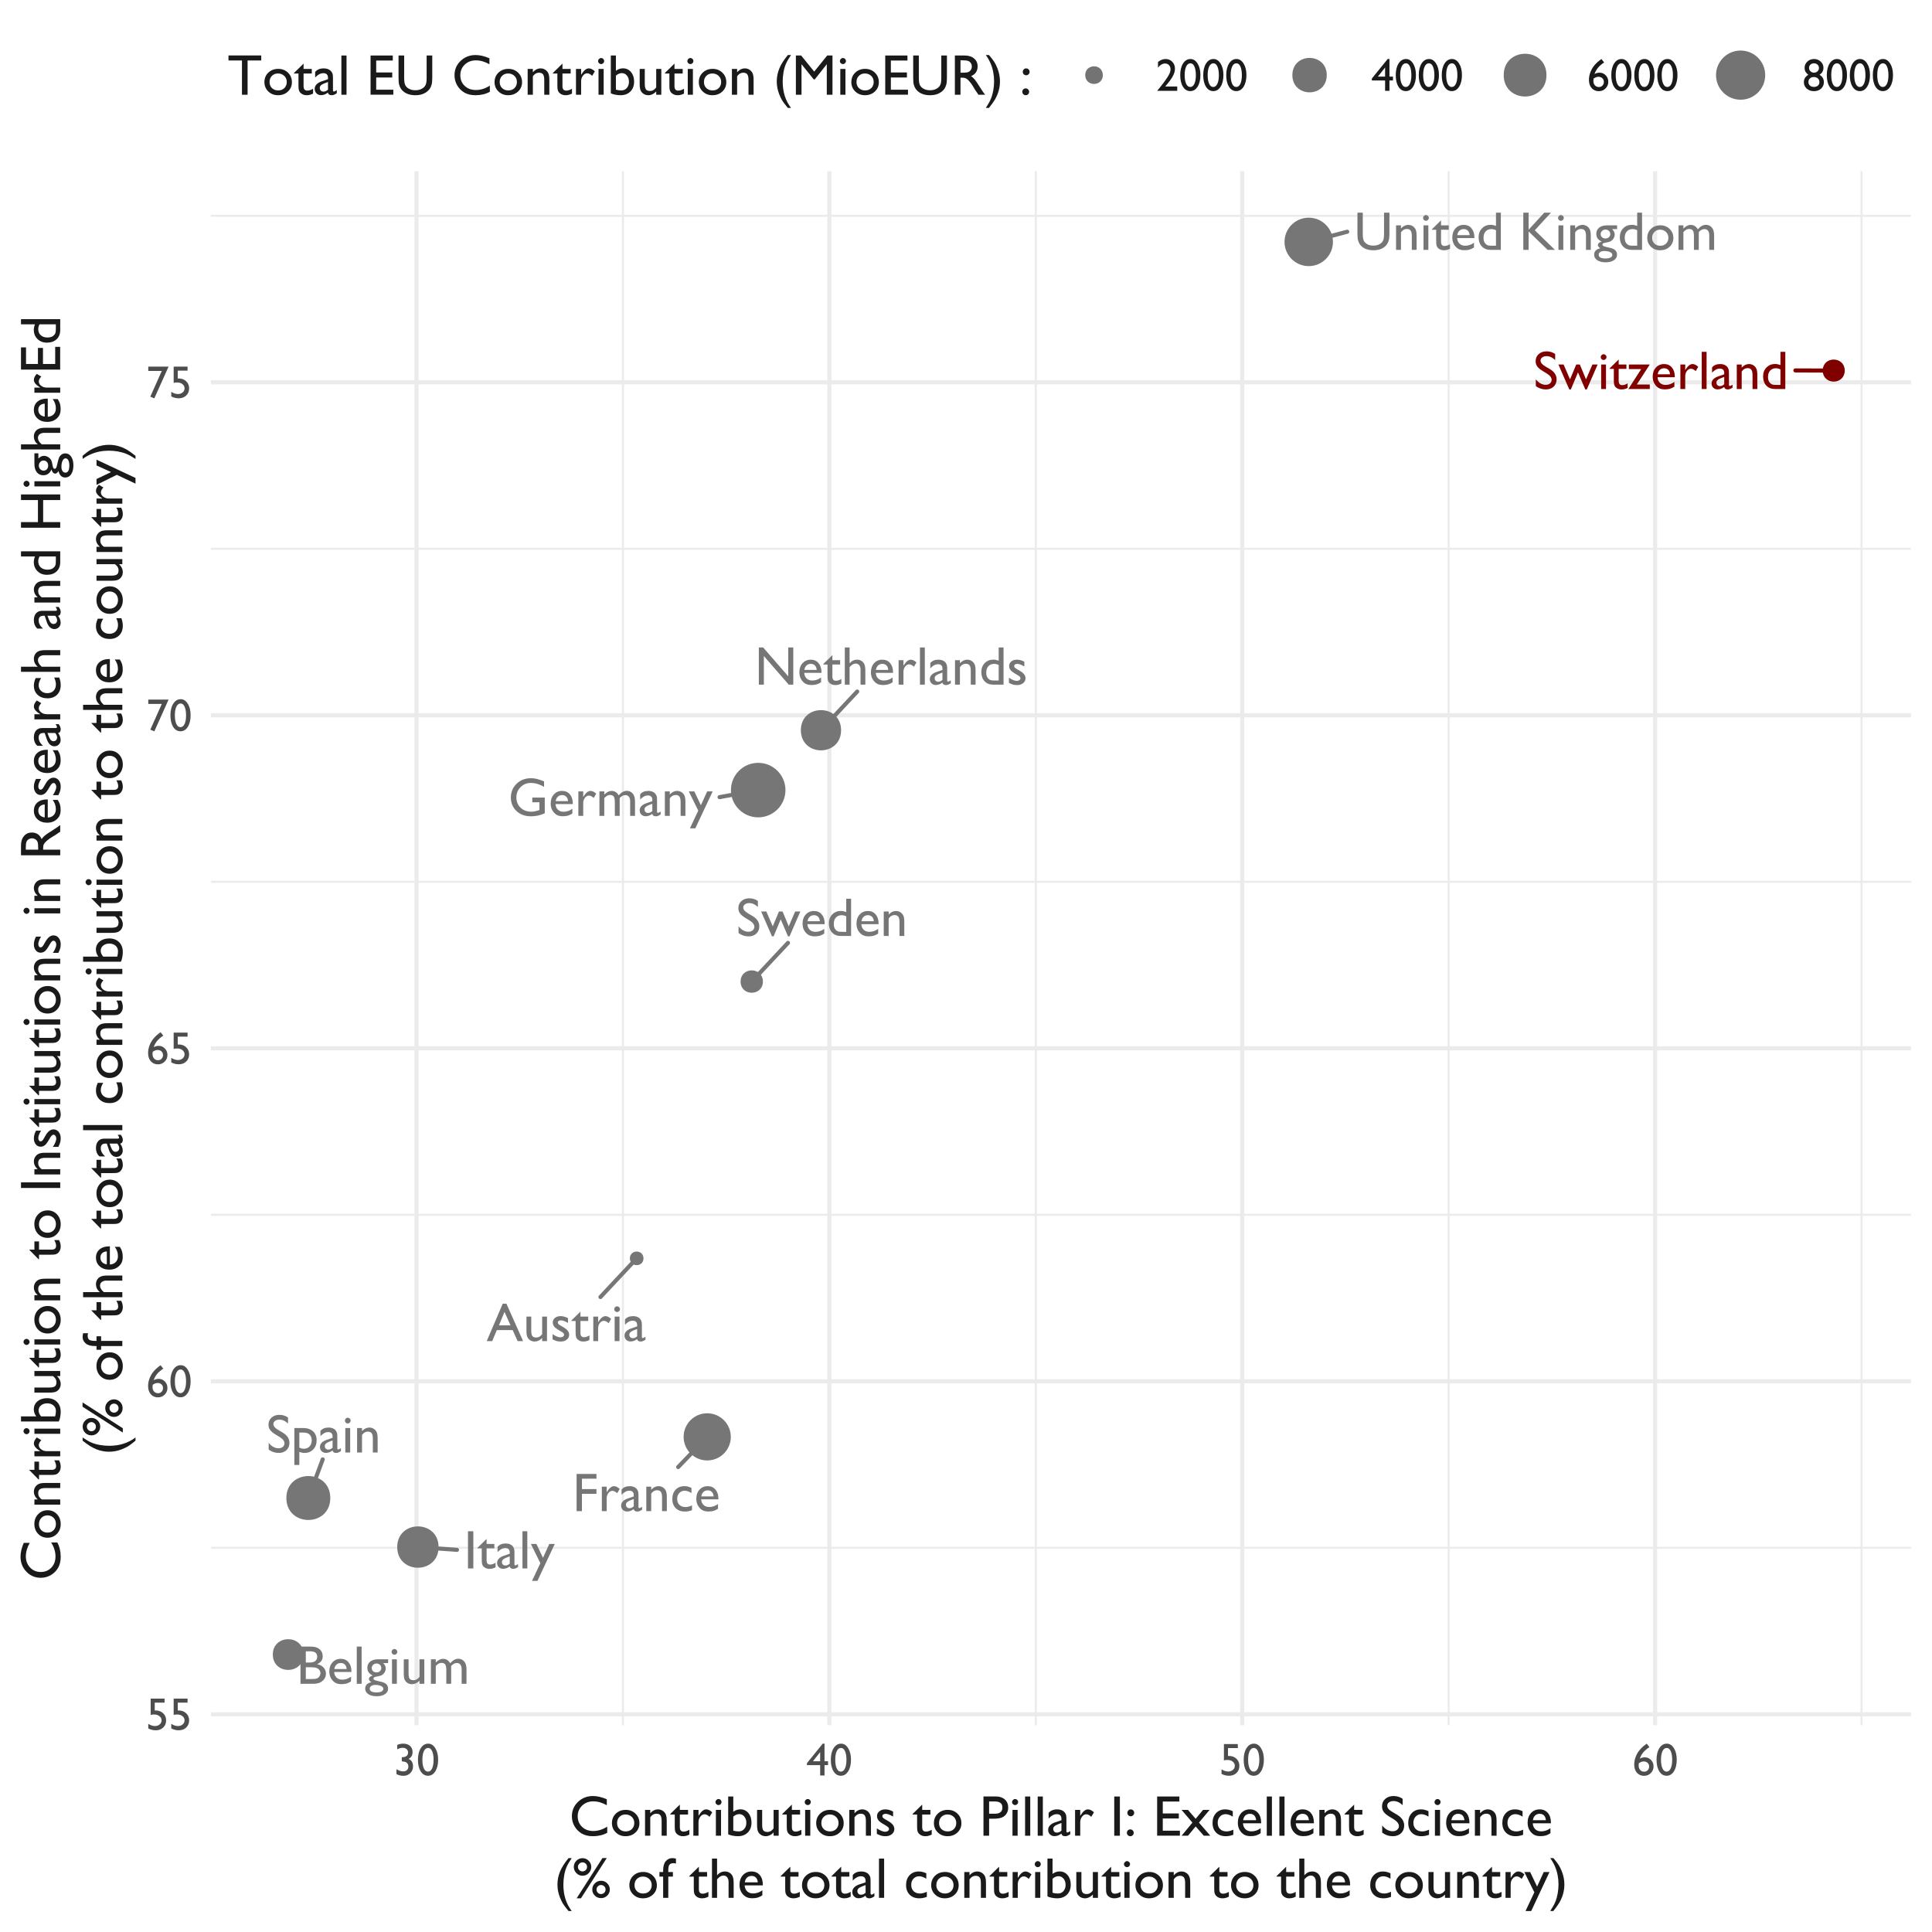 <?xml version="1.0" encoding="UTF-8"?>
<svg xmlns="http://www.w3.org/2000/svg" xmlns:xlink="http://www.w3.org/1999/xlink" width="504pt" height="504pt" viewBox="0 0 504 504" version="1.1">
<defs>
<g>
<symbol overflow="visible" id="glyph0-0">
<path style="stroke:none;" d="M 1.781 0 L 1.781 -10.672 L 12.438 -10.672 L 12.438 0 Z M 2.672 -0.891 L 11.547 -0.891 L 11.547 -9.781 L 2.672 -9.781 Z M 2.672 -0.891 "/>
</symbol>
<symbol overflow="visible" id="glyph0-1">
<path style="stroke:none;" d="M 6.312 -4.781 L 9.562 -4.781 L 9.562 -0.672 C 8.375 -0.148 7.191 0.109 6.016 0.109 C 4.41 0.109 3.125 -0.359 2.156 -1.297 C 1.195 -2.234 0.719 -3.391 0.719 -4.766 C 0.719 -6.211 1.211 -7.414 2.203 -8.375 C 3.203 -9.344 4.453 -9.828 5.953 -9.828 C 6.504 -9.828 7.023 -9.766 7.516 -9.641 C 8.004 -9.523 8.625 -9.312 9.375 -9 L 9.375 -7.578 C 8.219 -8.254 7.066 -8.594 5.922 -8.594 C 4.867 -8.594 3.977 -8.227 3.25 -7.5 C 2.52 -6.781 2.156 -5.895 2.156 -4.844 C 2.156 -3.738 2.52 -2.836 3.25 -2.141 C 3.977 -1.441 4.91 -1.094 6.047 -1.094 C 6.609 -1.094 7.273 -1.223 8.047 -1.484 L 8.172 -1.516 L 8.172 -3.547 L 6.312 -3.547 Z M 6.312 -4.781 "/>
</symbol>
<symbol overflow="visible" id="glyph0-2">
<path style="stroke:none;" d="M 6.344 -3.078 L 1.844 -3.078 C 1.875 -2.473 2.078 -1.988 2.453 -1.625 C 2.836 -1.258 3.328 -1.078 3.922 -1.078 C 4.754 -1.078 5.523 -1.336 6.234 -1.859 L 6.234 -0.625 C 5.836 -0.363 5.445 -0.176 5.062 -0.062 C 4.688 0.039 4.242 0.094 3.734 0.094 C 3.023 0.094 2.453 -0.051 2.016 -0.344 C 1.586 -0.633 1.238 -1.023 0.969 -1.516 C 0.707 -2.004 0.578 -2.578 0.578 -3.234 C 0.578 -4.203 0.852 -4.988 1.406 -5.594 C 1.957 -6.207 2.676 -6.516 3.562 -6.516 C 4.406 -6.516 5.078 -6.219 5.578 -5.625 C 6.086 -5.031 6.344 -4.238 6.344 -3.25 Z M 1.875 -3.844 L 5.094 -3.844 C 5.062 -4.344 4.91 -4.727 4.641 -5 C 4.367 -5.281 4.008 -5.422 3.562 -5.422 C 3.102 -5.422 2.727 -5.281 2.438 -5 C 2.145 -4.727 1.957 -4.344 1.875 -3.844 Z M 1.875 -3.844 "/>
</symbol>
<symbol overflow="visible" id="glyph0-3">
<path style="stroke:none;" d="M 2.25 -6.391 L 2.25 -4.922 L 2.312 -5.031 C 2.926 -6.02 3.539 -6.516 4.156 -6.516 C 4.625 -6.516 5.117 -6.273 5.641 -5.797 L 4.984 -4.672 C 4.535 -5.086 4.125 -5.297 3.75 -5.297 C 3.344 -5.297 2.988 -5.102 2.688 -4.719 C 2.395 -4.332 2.25 -3.875 2.25 -3.344 L 2.25 0 L 0.984 0 L 0.984 -6.391 Z M 2.25 -6.391 "/>
</symbol>
<symbol overflow="visible" id="glyph0-4">
<path style="stroke:none;" d="M 6.125 -4.641 L 6.125 0 L 4.859 0 L 4.859 -3.562 C 4.859 -4.258 4.766 -4.75 4.578 -5.031 C 4.391 -5.312 4.055 -5.453 3.578 -5.453 C 3.316 -5.453 3.078 -5.391 2.859 -5.266 C 2.641 -5.148 2.391 -4.941 2.109 -4.641 L 2.109 0 L 0.844 0 L 0.844 -6.391 L 2.109 -6.391 L 2.109 -5.547 C 2.742 -6.191 3.367 -6.516 3.984 -6.516 C 4.797 -6.516 5.426 -6.129 5.875 -5.359 C 6.551 -6.141 7.254 -6.531 7.984 -6.531 C 8.609 -6.531 9.117 -6.301 9.516 -5.844 C 9.922 -5.395 10.125 -4.703 10.125 -3.766 L 10.125 0 L 8.859 0 L 8.859 -3.781 C 8.859 -4.312 8.75 -4.719 8.531 -5 C 8.312 -5.281 8 -5.422 7.594 -5.422 C 7.07 -5.422 6.582 -5.16 6.125 -4.641 Z M 6.125 -4.641 "/>
</symbol>
<symbol overflow="visible" id="glyph0-5">
<path style="stroke:none;" d="M 4.906 -3.844 L 4.906 -1.125 C 4.906 -0.906 4.977 -0.797 5.125 -0.797 C 5.281 -0.797 5.52 -0.91 5.844 -1.141 L 5.844 -0.375 C 5.562 -0.188 5.332 -0.062 5.156 0 C 4.977 0.07 4.797 0.109 4.609 0.109 C 4.066 0.109 3.75 -0.102 3.656 -0.531 C 3.113 -0.113 2.539 0.094 1.938 0.094 C 1.488 0.094 1.113 -0.051 0.812 -0.344 C 0.52 -0.633 0.375 -1.004 0.375 -1.453 C 0.375 -1.859 0.52 -2.219 0.812 -2.531 C 1.102 -2.844 1.516 -3.094 2.047 -3.281 L 3.672 -3.844 L 3.672 -4.172 C 3.672 -4.941 3.285 -5.328 2.516 -5.328 C 1.828 -5.328 1.156 -4.973 0.5 -4.266 L 0.5 -5.641 C 0.988 -6.223 1.695 -6.516 2.625 -6.516 C 3.312 -6.516 3.863 -6.332 4.281 -5.969 C 4.414 -5.852 4.535 -5.695 4.641 -5.5 C 4.754 -5.312 4.828 -5.117 4.859 -4.922 C 4.891 -4.734 4.906 -4.375 4.906 -3.844 Z M 3.672 -1.266 L 3.672 -3.156 L 2.812 -2.828 C 2.383 -2.66 2.082 -2.488 1.906 -2.312 C 1.727 -2.145 1.641 -1.93 1.641 -1.672 C 1.641 -1.398 1.723 -1.18 1.891 -1.016 C 2.055 -0.848 2.273 -0.766 2.547 -0.766 C 2.953 -0.766 3.328 -0.93 3.672 -1.266 Z M 3.672 -1.266 "/>
</symbol>
<symbol overflow="visible" id="glyph0-6">
<path style="stroke:none;" d="M 2.156 -6.391 L 2.156 -5.578 C 2.719 -6.203 3.359 -6.516 4.078 -6.516 C 4.473 -6.516 4.844 -6.41 5.188 -6.203 C 5.531 -5.992 5.789 -5.707 5.969 -5.344 C 6.145 -4.988 6.234 -4.426 6.234 -3.656 L 6.234 0 L 4.984 0 L 4.984 -3.641 C 4.984 -4.285 4.879 -4.75 4.672 -5.031 C 4.473 -5.312 4.141 -5.453 3.672 -5.453 C 3.078 -5.453 2.57 -5.156 2.156 -4.562 L 2.156 0 L 0.875 0 L 0.875 -6.391 Z M 2.156 -6.391 "/>
</symbol>
<symbol overflow="visible" id="glyph0-7">
<path style="stroke:none;" d="M 4.797 -6.391 L 6.234 -6.391 L 1.703 3.25 L 0.297 3.25 L 2.469 -1.375 L 0 -6.391 L 1.438 -6.391 L 3.156 -2.781 Z M 4.797 -6.391 "/>
</symbol>
<symbol overflow="visible" id="glyph0-8">
<path style="stroke:none;" d="M 7.812 -9.703 L 9.219 -9.703 L 9.219 -4.188 C 9.219 -3.445 9.16 -2.883 9.047 -2.5 C 8.941 -2.125 8.805 -1.812 8.641 -1.562 C 8.484 -1.312 8.289 -1.082 8.062 -0.875 C 7.289 -0.219 6.285 0.109 5.047 0.109 C 3.785 0.109 2.77 -0.219 2 -0.875 C 1.77 -1.082 1.578 -1.312 1.422 -1.562 C 1.266 -1.812 1.133 -2.117 1.031 -2.484 C 0.926 -2.848 0.875 -3.422 0.875 -4.203 L 0.875 -9.703 L 2.266 -9.703 L 2.266 -4.188 C 2.266 -3.281 2.367 -2.645 2.578 -2.281 C 2.785 -1.926 3.102 -1.641 3.531 -1.422 C 3.957 -1.211 4.457 -1.109 5.031 -1.109 C 5.852 -1.109 6.523 -1.32 7.047 -1.75 C 7.316 -1.988 7.508 -2.266 7.625 -2.578 C 7.75 -2.891 7.812 -3.426 7.812 -4.188 Z M 7.812 -9.703 "/>
</symbol>
<symbol overflow="visible" id="glyph0-9">
<path style="stroke:none;" d="M 1.547 -9.078 C 1.754 -9.078 1.93 -9.004 2.078 -8.859 C 2.234 -8.711 2.312 -8.535 2.312 -8.328 C 2.312 -8.129 2.234 -7.953 2.078 -7.797 C 1.93 -7.648 1.754 -7.578 1.547 -7.578 C 1.348 -7.578 1.176 -7.648 1.031 -7.797 C 0.883 -7.953 0.812 -8.129 0.812 -8.328 C 0.812 -8.523 0.883 -8.695 1.031 -8.844 C 1.176 -9 1.348 -9.078 1.547 -9.078 Z M 0.922 -6.391 L 2.188 -6.391 L 2.188 0 L 0.922 0 Z M 0.922 -6.391 "/>
</symbol>
<symbol overflow="visible" id="glyph0-10">
<path style="stroke:none;" d="M 0 -5.375 L 2.375 -7.703 L 2.375 -6.391 L 4.391 -6.391 L 4.391 -5.25 L 2.375 -5.25 L 2.375 -2.125 C 2.375 -1.383 2.676 -1.016 3.281 -1.016 C 3.738 -1.016 4.219 -1.172 4.719 -1.484 L 4.719 -0.297 C 4.227 -0.023 3.695 0.109 3.125 0.109 C 2.551 0.109 2.07 -0.055 1.688 -0.391 C 1.562 -0.492 1.457 -0.609 1.375 -0.734 C 1.301 -0.867 1.238 -1.035 1.188 -1.234 C 1.133 -1.441 1.109 -1.836 1.109 -2.422 L 1.109 -5.25 L 0 -5.25 Z M 0 -5.375 "/>
</symbol>
<symbol overflow="visible" id="glyph0-11">
<path style="stroke:none;" d="M 5.156 -9.703 L 6.422 -9.703 L 6.422 0 L 3.734 0 C 2.785 0 2.031 -0.297 1.469 -0.891 C 0.906 -1.492 0.625 -2.297 0.625 -3.297 C 0.625 -4.234 0.914 -5.004 1.5 -5.609 C 2.094 -6.223 2.848 -6.531 3.766 -6.531 C 4.191 -6.531 4.656 -6.438 5.156 -6.25 Z M 5.156 -1.078 L 5.156 -5.125 C 4.758 -5.32 4.363 -5.422 3.969 -5.422 C 3.332 -5.422 2.828 -5.211 2.453 -4.797 C 2.086 -4.391 1.906 -3.836 1.906 -3.141 C 1.906 -2.484 2.066 -1.977 2.391 -1.625 C 2.586 -1.414 2.789 -1.27 3 -1.188 C 3.219 -1.113 3.609 -1.078 4.172 -1.078 Z M 5.156 -1.078 "/>
</symbol>
<symbol overflow="visible" id="glyph0-12">
<path style="stroke:none;" d=""/>
</symbol>
<symbol overflow="visible" id="glyph0-13">
<path style="stroke:none;" d="M 6.547 -9.703 L 8.297 -9.703 L 4.078 -5.109 L 9.328 0 L 7.422 0 L 2.469 -4.797 L 2.469 0 L 1.078 0 L 1.078 -9.703 L 2.469 -9.703 L 2.469 -5.266 Z M 6.547 -9.703 "/>
</symbol>
<symbol overflow="visible" id="glyph0-14">
<path style="stroke:none;" d="M 0.562 -4.172 C 0.562 -4.859 0.812 -5.398 1.312 -5.797 C 1.812 -6.191 2.492 -6.391 3.359 -6.391 L 5.984 -6.391 L 5.984 -5.406 L 4.688 -5.406 C 4.938 -5.145 5.109 -4.91 5.203 -4.703 C 5.305 -4.492 5.359 -4.254 5.359 -3.984 C 5.359 -3.66 5.266 -3.336 5.078 -3.016 C 4.891 -2.691 4.645 -2.441 4.344 -2.266 C 4.039 -2.098 3.551 -1.961 2.875 -1.859 C 2.395 -1.785 2.156 -1.625 2.156 -1.375 C 2.156 -1.219 2.242 -1.094 2.422 -1 C 2.598 -0.906 2.922 -0.805 3.391 -0.703 C 4.172 -0.535 4.672 -0.398 4.891 -0.297 C 5.117 -0.203 5.328 -0.066 5.516 0.109 C 5.816 0.41 5.969 0.797 5.969 1.266 C 5.969 1.867 5.695 2.348 5.156 2.703 C 4.625 3.066 3.906 3.25 3 3.25 C 2.082 3.25 1.352 3.066 0.812 2.703 C 0.27 2.348 0 1.863 0 1.25 C 0 0.383 0.535 -0.172 1.609 -0.422 C 1.18 -0.691 0.969 -0.961 0.969 -1.234 C 0.969 -1.441 1.055 -1.629 1.234 -1.797 C 1.422 -1.961 1.672 -2.082 1.984 -2.156 C 1.035 -2.57 0.562 -3.242 0.562 -4.172 Z M 2.938 -5.297 C 2.602 -5.297 2.312 -5.176 2.062 -4.938 C 1.82 -4.707 1.703 -4.43 1.703 -4.109 C 1.703 -3.773 1.82 -3.5 2.062 -3.281 C 2.301 -3.07 2.598 -2.969 2.953 -2.969 C 3.316 -2.969 3.613 -3.078 3.844 -3.297 C 4.082 -3.516 4.203 -3.789 4.203 -4.125 C 4.203 -4.457 4.082 -4.734 3.844 -4.953 C 3.602 -5.18 3.301 -5.297 2.938 -5.297 Z M 2.641 0.297 C 2.211 0.297 1.863 0.383 1.594 0.562 C 1.32 0.75 1.188 0.984 1.188 1.266 C 1.188 1.922 1.781 2.25 2.969 2.25 C 3.531 2.25 3.961 2.164 4.266 2 C 4.578 1.832 4.734 1.602 4.734 1.312 C 4.734 1.008 4.535 0.766 4.141 0.578 C 3.754 0.391 3.254 0.297 2.641 0.297 Z M 2.641 0.297 "/>
</symbol>
<symbol overflow="visible" id="glyph0-15">
<path style="stroke:none;" d="M 3.953 -6.406 C 4.922 -6.406 5.727 -6.086 6.375 -5.453 C 7.02 -4.828 7.344 -4.039 7.344 -3.094 C 7.344 -2.176 7.016 -1.41 6.359 -0.797 C 5.703 -0.191 4.879 0.109 3.891 0.109 C 2.93 0.109 2.129 -0.195 1.484 -0.812 C 0.848 -1.438 0.531 -2.207 0.531 -3.125 C 0.531 -4.062 0.852 -4.844 1.5 -5.469 C 2.156 -6.094 2.973 -6.406 3.953 -6.406 Z M 3.875 -5.266 C 3.27 -5.266 2.773 -5.062 2.391 -4.656 C 2.004 -4.258 1.812 -3.754 1.812 -3.141 C 1.812 -2.535 2.008 -2.035 2.406 -1.641 C 2.801 -1.254 3.312 -1.062 3.938 -1.062 C 4.551 -1.062 5.055 -1.258 5.453 -1.656 C 5.848 -2.051 6.047 -2.551 6.047 -3.156 C 6.047 -3.758 5.836 -4.258 5.422 -4.656 C 5.016 -5.062 4.5 -5.266 3.875 -5.266 Z M 3.875 -5.266 "/>
</symbol>
<symbol overflow="visible" id="glyph0-16">
<path style="stroke:none;" d="M 1.078 -9.703 L 6.25 -9.703 L 6.25 -8.469 L 2.469 -8.469 L 2.469 -5.75 L 6.25 -5.75 L 6.25 -4.516 L 2.469 -4.516 L 2.469 0 L 1.078 0 Z M 1.078 -9.703 "/>
</symbol>
<symbol overflow="visible" id="glyph0-17">
<path style="stroke:none;" d="M 5.688 -1.5 L 5.688 -0.25 C 5.051 -0.008 4.43 0.109 3.828 0.109 C 2.828 0.109 2.031 -0.188 1.438 -0.781 C 0.844 -1.375 0.547 -2.164 0.547 -3.156 C 0.547 -4.164 0.832 -4.977 1.406 -5.594 C 1.988 -6.207 2.75 -6.516 3.688 -6.516 C 4.02 -6.516 4.316 -6.484 4.578 -6.422 C 4.836 -6.359 5.16 -6.238 5.547 -6.062 L 5.547 -4.719 C 4.91 -5.125 4.316 -5.328 3.766 -5.328 C 3.203 -5.328 2.734 -5.125 2.359 -4.719 C 1.992 -4.32 1.812 -3.816 1.812 -3.203 C 1.812 -2.547 2.008 -2.023 2.406 -1.641 C 2.801 -1.254 3.336 -1.062 4.016 -1.062 C 4.492 -1.062 5.051 -1.207 5.688 -1.5 Z M 5.688 -1.5 "/>
</symbol>
<symbol overflow="visible" id="glyph0-18">
<path style="stroke:none;" d="M 3.469 -4.062 L 2.422 -4.703 C 1.754 -5.109 1.281 -5.504 1 -5.891 C 0.719 -6.285 0.578 -6.738 0.578 -7.25 C 0.578 -8.008 0.844 -8.629 1.375 -9.109 C 1.906 -9.586 2.594 -9.828 3.438 -9.828 C 4.25 -9.828 4.992 -9.598 5.672 -9.141 L 5.672 -7.562 C 4.973 -8.238 4.223 -8.578 3.422 -8.578 C 2.961 -8.578 2.586 -8.469 2.297 -8.25 C 2.004 -8.039 1.859 -7.773 1.859 -7.453 C 1.859 -7.16 1.961 -6.883 2.172 -6.625 C 2.391 -6.375 2.738 -6.109 3.219 -5.828 L 4.281 -5.203 C 5.457 -4.504 6.047 -3.609 6.047 -2.516 C 6.047 -1.734 5.785 -1.098 5.266 -0.609 C 4.742 -0.129 4.07 0.109 3.25 0.109 C 2.289 0.109 1.414 -0.18 0.625 -0.766 L 0.625 -2.531 C 1.375 -1.582 2.242 -1.109 3.234 -1.109 C 3.66 -1.109 4.02 -1.227 4.312 -1.469 C 4.602 -1.719 4.75 -2.023 4.75 -2.391 C 4.75 -2.984 4.32 -3.539 3.469 -4.062 Z M 3.469 -4.062 "/>
</symbol>
<symbol overflow="visible" id="glyph0-19">
<path style="stroke:none;" d="M 0.812 3.25 L 0.812 -6.391 L 3.031 -6.391 C 4.164 -6.391 5.047 -6.102 5.672 -5.531 C 6.305 -4.969 6.625 -4.18 6.625 -3.172 C 6.625 -2.211 6.328 -1.426 5.734 -0.812 C 5.141 -0.195 4.379 0.109 3.453 0.109 C 3.047 0.109 2.598 0.02 2.109 -0.156 L 2.109 3.25 Z M 3 -5.203 L 2.109 -5.203 L 2.109 -1.281 C 2.492 -1.082 2.898 -0.984 3.328 -0.984 C 3.922 -0.984 4.406 -1.188 4.781 -1.594 C 5.156 -2.008 5.344 -2.539 5.344 -3.188 C 5.344 -3.602 5.254 -3.969 5.078 -4.281 C 4.898 -4.602 4.656 -4.836 4.344 -4.984 C 4.039 -5.129 3.594 -5.203 3 -5.203 Z M 3 -5.203 "/>
</symbol>
<symbol overflow="visible" id="glyph0-20">
<path style="stroke:none;" d="M 1.078 -9.703 L 2.469 -9.703 L 2.469 0 L 1.078 0 Z M 1.078 -9.703 "/>
</symbol>
<symbol overflow="visible" id="glyph0-21">
<path style="stroke:none;" d="M 0.922 -9.703 L 2.188 -9.703 L 2.188 0 L 0.922 0 Z M 0.922 -9.703 "/>
</symbol>
<symbol overflow="visible" id="glyph0-22">
<path style="stroke:none;" d="M 8.781 -9.703 L 10.094 -9.703 L 10.094 0 L 8.906 0 L 2.422 -7.469 L 2.422 0 L 1.109 0 L 1.109 -9.703 L 2.234 -9.703 L 8.781 -2.172 Z M 8.781 -9.703 "/>
</symbol>
<symbol overflow="visible" id="glyph0-23">
<path style="stroke:none;" d="M 0.875 -9.703 L 2.125 -9.703 L 2.125 -5.547 C 2.656 -6.191 3.312 -6.516 4.094 -6.516 C 4.52 -6.516 4.898 -6.406 5.234 -6.188 C 5.578 -5.977 5.828 -5.688 5.984 -5.312 C 6.148 -4.938 6.234 -4.379 6.234 -3.641 L 6.234 0 L 4.984 0 L 4.984 -3.953 C 4.984 -4.422 4.867 -4.797 4.641 -5.078 C 4.41 -5.359 4.109 -5.5 3.734 -5.5 C 3.453 -5.5 3.188 -5.426 2.938 -5.281 C 2.695 -5.145 2.426 -4.91 2.125 -4.578 L 2.125 0 L 0.875 0 Z M 0.875 -9.703 "/>
</symbol>
<symbol overflow="visible" id="glyph0-24">
<path style="stroke:none;" d="M 0.578 -0.453 L 0.578 -1.812 C 0.941 -1.562 1.305 -1.359 1.672 -1.203 C 2.047 -1.055 2.363 -0.984 2.625 -0.984 C 2.883 -0.984 3.109 -1.047 3.297 -1.172 C 3.484 -1.305 3.578 -1.461 3.578 -1.641 C 3.578 -1.828 3.516 -1.977 3.391 -2.094 C 3.273 -2.219 3.016 -2.395 2.609 -2.625 C 1.785 -3.082 1.25 -3.473 1 -3.797 C 0.75 -4.117 0.625 -4.469 0.625 -4.844 C 0.625 -5.332 0.812 -5.734 1.188 -6.047 C 1.57 -6.359 2.066 -6.516 2.672 -6.516 C 3.297 -6.516 3.938 -6.336 4.594 -5.984 L 4.594 -4.734 C 3.844 -5.191 3.227 -5.422 2.75 -5.422 C 2.508 -5.422 2.312 -5.367 2.156 -5.266 C 2.008 -5.16 1.938 -5.02 1.938 -4.844 C 1.938 -4.695 2.004 -4.555 2.141 -4.422 C 2.273 -4.285 2.516 -4.125 2.859 -3.938 L 3.312 -3.672 C 4.375 -3.078 4.906 -2.414 4.906 -1.688 C 4.906 -1.156 4.695 -0.723 4.281 -0.391 C 3.875 -0.055 3.352 0.109 2.719 0.109 C 2.332 0.109 1.988 0.07 1.688 0 C 1.395 -0.082 1.023 -0.234 0.578 -0.453 Z M 0.578 -0.453 "/>
</symbol>
<symbol overflow="visible" id="glyph0-25">
<path style="stroke:none;" d="M 4.359 0 L 1.062 0 L 1.062 -9.703 L 3.609 -9.703 C 4.41 -9.703 5.035 -9.594 5.484 -9.375 C 5.93 -9.156 6.27 -8.859 6.5 -8.484 C 6.738 -8.109 6.859 -7.672 6.859 -7.172 C 6.859 -6.223 6.367 -5.539 5.391 -5.125 C 6.098 -4.988 6.66 -4.695 7.078 -4.25 C 7.492 -3.801 7.703 -3.266 7.703 -2.641 C 7.703 -2.148 7.57 -1.707 7.312 -1.312 C 7.062 -0.926 6.691 -0.609 6.203 -0.359 C 5.711 -0.117 5.098 0 4.359 0 Z M 3.656 -8.469 L 2.453 -8.469 L 2.453 -5.547 L 3.375 -5.547 C 4.113 -5.547 4.641 -5.688 4.953 -5.969 C 5.266 -6.25 5.422 -6.613 5.422 -7.062 C 5.422 -8 4.832 -8.469 3.656 -8.469 Z M 3.75 -4.312 L 2.453 -4.312 L 2.453 -1.234 L 3.828 -1.234 C 4.586 -1.234 5.102 -1.289 5.375 -1.406 C 5.645 -1.531 5.859 -1.719 6.016 -1.969 C 6.18 -2.219 6.266 -2.484 6.266 -2.766 C 6.266 -3.066 6.176 -3.336 6 -3.578 C 5.832 -3.828 5.586 -4.008 5.266 -4.125 C 4.953 -4.25 4.445 -4.312 3.75 -4.312 Z M 3.75 -4.312 "/>
</symbol>
<symbol overflow="visible" id="glyph0-26">
<path style="stroke:none;" d="M 4.969 0 L 4.969 -0.812 C 4.695 -0.52 4.391 -0.289 4.047 -0.125 C 3.703 0.031 3.359 0.109 3.016 0.109 C 2.609 0.109 2.234 0.008 1.891 -0.188 C 1.555 -0.395 1.301 -0.672 1.125 -1.016 C 0.957 -1.359 0.875 -1.93 0.875 -2.734 L 0.875 -6.391 L 2.125 -6.391 L 2.125 -2.75 C 2.125 -2.07 2.219 -1.598 2.406 -1.328 C 2.602 -1.066 2.945 -0.938 3.438 -0.938 C 4.031 -0.938 4.539 -1.227 4.969 -1.812 L 4.969 -6.391 L 6.234 -6.391 L 6.234 0 Z M 4.969 0 "/>
</symbol>
<symbol overflow="visible" id="glyph0-27">
<path style="stroke:none;" d="M 8.875 -6.391 L 10.234 -6.391 L 7.406 0.109 L 7.016 0.109 L 5.109 -4.344 L 3.25 0.109 L 2.844 0.109 L 0 -6.391 L 1.359 -6.391 L 3.031 -2.516 L 4.656 -6.391 L 5.594 -6.391 L 7.203 -2.516 Z M 8.875 -6.391 "/>
</symbol>
<symbol overflow="visible" id="glyph0-28">
<path style="stroke:none;" d="M 0.297 -6.391 L 5.75 -6.391 L 2.375 -1.188 L 5.75 -1.188 L 5.75 0 L 0.156 0 L 3.516 -5.203 L 0.297 -5.203 Z M 0.297 -6.391 "/>
</symbol>
<symbol overflow="visible" id="glyph0-29">
<path style="stroke:none;" d="M 4.172 -9.75 L 5.141 -9.75 L 9.484 0 L 8.062 0 L 6.766 -2.875 L 2.641 -2.875 L 1.422 0 L 0 0 Z M 6.203 -4.109 L 4.641 -7.625 L 3.188 -4.109 Z M 6.203 -4.109 "/>
</symbol>
<symbol overflow="visible" id="glyph1-0">
<path style="stroke:none;" d="M 1.5 0 L 1.5 -9 L 10.5 -9 L 10.5 0 Z M 2.25 -0.75 L 9.75 -0.75 L 9.75 -8.25 L 2.25 -8.25 Z M 2.25 -0.75 "/>
</symbol>
<symbol overflow="visible" id="glyph1-1">
<path style="stroke:none;" d="M 1.219 -8.188 L 4.844 -8.188 L 4.844 -7.141 L 2.281 -7.141 L 2.281 -5.078 C 2.363 -5.086 2.445 -5.094 2.531 -5.094 C 3.32 -5.094 3.973 -4.848 4.484 -4.359 C 4.992 -3.879 5.25 -3.266 5.25 -2.516 C 5.25 -1.742 4.992 -1.117 4.484 -0.641 C 3.984 -0.16 3.332 0.078 2.531 0.078 C 1.863 0.078 1.219 -0.082 0.594 -0.406 L 0.594 -1.609 C 1.188 -1.223 1.766 -1.031 2.328 -1.031 C 2.816 -1.031 3.227 -1.172 3.562 -1.453 C 3.895 -1.742 4.062 -2.098 4.062 -2.516 C 4.062 -2.953 3.879 -3.316 3.516 -3.609 C 3.16 -3.898 2.707 -4.047 2.156 -4.047 C 1.695 -4.047 1.383 -4.004 1.219 -3.922 Z M 1.219 -8.188 "/>
</symbol>
<symbol overflow="visible" id="glyph1-2">
<path style="stroke:none;" d="M 3.688 -8.203 L 3.797 -8.297 L 4.516 -7.391 C 3.891 -6.992 3.367 -6.555 2.953 -6.078 C 2.547 -5.598 2.227 -5.035 2 -4.391 C 2.438 -4.617 2.867 -4.734 3.297 -4.734 C 3.941 -4.734 4.484 -4.504 4.922 -4.047 C 5.367 -3.586 5.594 -3.023 5.594 -2.359 C 5.594 -1.68 5.352 -1.102 4.875 -0.625 C 4.395 -0.145 3.812 0.094 3.125 0.094 C 2.352 0.094 1.727 -0.176 1.25 -0.719 C 0.781 -1.258 0.547 -1.969 0.547 -2.844 C 0.547 -3.5 0.664 -4.148 0.906 -4.797 C 1.145 -5.453 1.492 -6.062 1.953 -6.625 C 2.422 -7.195 3 -7.723 3.688 -8.203 Z M 1.75 -3.188 C 1.719 -3 1.703 -2.789 1.703 -2.562 C 1.703 -2.102 1.836 -1.723 2.109 -1.422 C 2.379 -1.129 2.723 -0.984 3.141 -0.984 C 3.516 -0.984 3.82 -1.109 4.062 -1.359 C 4.312 -1.617 4.438 -1.941 4.438 -2.328 C 4.438 -2.723 4.305 -3.039 4.047 -3.281 C 3.785 -3.531 3.441 -3.656 3.016 -3.656 C 2.797 -3.656 2.598 -3.617 2.422 -3.547 C 2.242 -3.484 2.02 -3.363 1.75 -3.188 Z M 1.75 -3.188 "/>
</symbol>
<symbol overflow="visible" id="glyph1-3">
<path style="stroke:none;" d="M 3.047 -8.297 C 3.797 -8.297 4.414 -7.898 4.906 -7.109 C 5.395 -6.328 5.641 -5.328 5.641 -4.109 C 5.641 -2.867 5.395 -1.859 4.906 -1.078 C 4.414 -0.305 3.781 0.078 3 0.078 C 2.207 0.078 1.57 -0.301 1.094 -1.062 C 0.613 -1.82 0.375 -2.832 0.375 -4.094 C 0.375 -5.332 0.617 -6.344 1.109 -7.125 C 1.609 -7.906 2.254 -8.297 3.047 -8.297 Z M 3.062 -7.172 L 3 -7.172 C 2.551 -7.172 2.191 -6.895 1.922 -6.344 C 1.66 -5.789 1.531 -5.047 1.531 -4.109 C 1.531 -3.141 1.66 -2.379 1.922 -1.828 C 2.18 -1.273 2.535 -1 2.984 -1 C 3.441 -1 3.801 -1.273 4.062 -1.828 C 4.32 -2.379 4.453 -3.125 4.453 -4.062 C 4.453 -5.008 4.328 -5.766 4.078 -6.328 C 3.828 -6.891 3.488 -7.172 3.062 -7.172 Z M 3.062 -7.172 "/>
</symbol>
<symbol overflow="visible" id="glyph1-4">
<path style="stroke:none;" d="M 0.594 -8.188 L 5.891 -8.188 L 2.172 0.094 L 1.125 -0.344 L 4.125 -7.062 L 0.594 -7.062 Z M 0.594 -8.188 "/>
</symbol>
<symbol overflow="visible" id="glyph1-5">
<path style="stroke:none;" d="M 2.156 -4.766 L 2.234 -4.766 C 2.742 -4.766 3.129 -4.867 3.391 -5.078 C 3.66 -5.285 3.797 -5.594 3.797 -6 C 3.797 -6.363 3.664 -6.656 3.406 -6.875 C 3.156 -7.102 2.816 -7.219 2.391 -7.219 C 1.961 -7.219 1.488 -7.086 0.969 -6.828 L 0.969 -7.953 C 1.445 -8.18 1.969 -8.297 2.531 -8.297 C 3.281 -8.297 3.875 -8.098 4.312 -7.703 C 4.75 -7.316 4.969 -6.781 4.969 -6.094 C 4.969 -5.676 4.883 -5.328 4.719 -5.047 C 4.551 -4.766 4.285 -4.52 3.922 -4.312 C 4.234 -4.188 4.461 -4.035 4.609 -3.859 C 4.766 -3.68 4.883 -3.461 4.969 -3.203 C 5.051 -2.941 5.094 -2.664 5.094 -2.375 C 5.094 -1.664 4.852 -1.078 4.375 -0.609 C 3.895 -0.141 3.289 0.094 2.562 0.094 C 1.945 0.094 1.348 -0.055 0.766 -0.359 L 0.766 -1.641 C 1.379 -1.254 1.977 -1.062 2.562 -1.062 C 2.957 -1.062 3.273 -1.176 3.516 -1.406 C 3.754 -1.645 3.875 -1.957 3.875 -2.344 C 3.875 -2.664 3.773 -2.945 3.578 -3.188 C 3.461 -3.32 3.332 -3.422 3.188 -3.484 C 3.051 -3.555 2.742 -3.617 2.266 -3.672 L 2.156 -3.688 Z M 2.156 -4.766 "/>
</symbol>
<symbol overflow="visible" id="glyph1-6">
<path style="stroke:none;" d="M 4.266 -8.297 L 4.734 -8.297 L 4.734 -3.703 L 5.656 -3.703 L 5.656 -2.703 L 4.734 -2.703 L 4.734 0 L 3.594 0 L 3.594 -2.703 L 0.141 -2.703 L 0.141 -3.203 Z M 3.594 -3.703 L 3.594 -6.078 L 1.703 -3.703 Z M 3.594 -3.703 "/>
</symbol>
<symbol overflow="visible" id="glyph1-7">
<path style="stroke:none;" d="M 2.469 -1.125 L 5.594 -1.125 L 5.594 0 L 0.406 0 L 0.406 -0.078 L 0.906 -0.656 C 1.676 -1.613 2.285 -2.422 2.734 -3.078 C 3.191 -3.742 3.488 -4.25 3.625 -4.594 C 3.77 -4.938 3.844 -5.273 3.844 -5.609 C 3.844 -6.066 3.707 -6.43 3.438 -6.703 C 3.176 -6.984 2.832 -7.125 2.406 -7.125 C 2.07 -7.125 1.742 -7.023 1.422 -6.828 C 1.109 -6.641 0.828 -6.375 0.578 -6.031 L 0.578 -7.516 C 1.211 -8.035 1.867 -8.297 2.547 -8.297 C 3.254 -8.297 3.836 -8.055 4.297 -7.578 C 4.766 -7.098 5 -6.492 5 -5.766 C 5 -5.43 4.941 -5.078 4.828 -4.703 C 4.711 -4.336 4.508 -3.91 4.219 -3.422 C 3.926 -2.93 3.426 -2.27 2.719 -1.438 Z M 2.469 -1.125 "/>
</symbol>
<symbol overflow="visible" id="glyph1-8">
<path style="stroke:none;" d="M 0.578 -5.984 C 0.578 -6.629 0.816 -7.176 1.297 -7.625 C 1.773 -8.07 2.363 -8.297 3.062 -8.297 C 3.738 -8.297 4.312 -8.07 4.781 -7.625 C 5.258 -7.188 5.5 -6.641 5.5 -5.984 C 5.5 -5.254 5.16 -4.648 4.484 -4.172 C 5.234 -3.734 5.609 -3.094 5.609 -2.25 C 5.609 -1.57 5.363 -1.008 4.875 -0.562 C 4.383 -0.125 3.766 0.094 3.016 0.094 C 2.273 0.094 1.648 -0.129 1.141 -0.578 C 0.641 -1.035 0.391 -1.594 0.391 -2.25 C 0.391 -3.082 0.773 -3.723 1.547 -4.172 C 1.203 -4.453 0.953 -4.734 0.797 -5.016 C 0.648 -5.297 0.578 -5.617 0.578 -5.984 Z M 4.328 -5.953 C 4.328 -6.305 4.203 -6.598 3.953 -6.828 C 3.711 -7.055 3.406 -7.172 3.031 -7.172 C 2.656 -7.172 2.344 -7.055 2.094 -6.828 C 1.852 -6.609 1.734 -6.32 1.734 -5.969 C 1.734 -5.625 1.863 -5.332 2.125 -5.094 C 2.383 -4.852 2.691 -4.734 3.047 -4.734 C 3.398 -4.734 3.703 -4.852 3.953 -5.094 C 4.203 -5.332 4.328 -5.617 4.328 -5.953 Z M 4.438 -2.203 L 4.438 -2.312 C 4.438 -2.688 4.301 -2.992 4.031 -3.234 C 3.758 -3.473 3.41 -3.594 2.984 -3.594 C 2.566 -3.594 2.227 -3.473 1.969 -3.234 C 1.707 -2.992 1.578 -2.68 1.578 -2.297 C 1.578 -1.922 1.707 -1.613 1.969 -1.375 C 2.238 -1.133 2.594 -1.016 3.031 -1.016 C 3.438 -1.016 3.77 -1.125 4.031 -1.344 C 4.301 -1.562 4.438 -1.848 4.438 -2.203 Z M 4.438 -2.203 "/>
</symbol>
<symbol overflow="visible" id="glyph2-0">
<path style="stroke:none;" d="M 1.875 0 L 1.875 -11.25 L 13.125 -11.25 L 13.125 0 Z M 2.812 -0.938 L 12.188 -0.938 L 12.188 -10.312 L 2.812 -10.312 Z M 2.812 -0.938 "/>
</symbol>
<symbol overflow="visible" id="glyph2-1">
<path style="stroke:none;" d="M 9.953 -2.375 L 9.953 -0.766 C 8.867 -0.172 7.625 0.125 6.219 0.125 C 5.082 0.125 4.113 -0.102 3.312 -0.562 C 2.52 -1.031 1.891 -1.664 1.422 -2.469 C 0.961 -3.27 0.734 -4.141 0.734 -5.078 C 0.734 -6.566 1.266 -7.816 2.328 -8.828 C 3.391 -9.848 4.695 -10.359 6.25 -10.359 C 7.32 -10.359 8.52 -10.078 9.844 -9.516 L 9.844 -7.953 C 8.645 -8.629 7.473 -8.969 6.328 -8.969 C 5.16 -8.969 4.188 -8.598 3.406 -7.859 C 2.633 -7.117 2.25 -6.191 2.25 -5.078 C 2.25 -3.961 2.629 -3.039 3.391 -2.312 C 4.148 -1.594 5.125 -1.234 6.312 -1.234 C 7.551 -1.234 8.766 -1.613 9.953 -2.375 Z M 9.953 -2.375 "/>
</symbol>
<symbol overflow="visible" id="glyph2-2">
<path style="stroke:none;" d="M 4.172 -6.75 C 5.191 -6.75 6.039 -6.414 6.719 -5.75 C 7.395 -5.094 7.734 -4.266 7.734 -3.266 C 7.734 -2.297 7.391 -1.488 6.703 -0.844 C 6.016 -0.195 5.148 0.125 4.109 0.125 C 3.098 0.125 2.254 -0.203 1.578 -0.859 C 0.898 -1.516 0.562 -2.328 0.562 -3.297 C 0.562 -4.285 0.898 -5.109 1.578 -5.766 C 2.266 -6.422 3.129 -6.75 4.172 -6.75 Z M 4.094 -5.547 C 3.457 -5.547 2.93 -5.336 2.516 -4.922 C 2.109 -4.504 1.906 -3.969 1.906 -3.312 C 1.906 -2.664 2.113 -2.141 2.531 -1.734 C 2.957 -1.328 3.5 -1.125 4.156 -1.125 C 4.812 -1.125 5.348 -1.328 5.766 -1.734 C 6.18 -2.148 6.391 -2.68 6.391 -3.328 C 6.391 -3.973 6.172 -4.504 5.734 -4.922 C 5.297 -5.336 4.75 -5.547 4.094 -5.547 Z M 4.094 -5.547 "/>
</symbol>
<symbol overflow="visible" id="glyph2-3">
<path style="stroke:none;" d="M 2.281 -6.734 L 2.281 -5.875 C 2.875 -6.539 3.551 -6.875 4.312 -6.875 C 4.727 -6.875 5.113 -6.766 5.469 -6.547 C 5.832 -6.328 6.109 -6.023 6.297 -5.641 C 6.484 -5.266 6.578 -4.672 6.578 -3.859 L 6.578 0 L 5.25 0 L 5.25 -3.844 C 5.25 -4.531 5.145 -5.02 4.938 -5.312 C 4.727 -5.602 4.375 -5.75 3.875 -5.75 C 3.25 -5.75 2.719 -5.438 2.281 -4.812 L 2.281 0 L 0.922 0 L 0.922 -6.734 Z M 2.281 -6.734 "/>
</symbol>
<symbol overflow="visible" id="glyph2-4">
<path style="stroke:none;" d="M 0 -5.672 L 2.5 -8.125 L 2.5 -6.734 L 4.641 -6.734 L 4.641 -5.531 L 2.5 -5.531 L 2.5 -2.234 C 2.5 -1.461 2.82 -1.078 3.469 -1.078 C 3.945 -1.078 4.453 -1.238 4.984 -1.562 L 4.984 -0.312 C 4.473 -0.02 3.91 0.125 3.297 0.125 C 2.691 0.125 2.188 -0.055 1.781 -0.422 C 1.656 -0.523 1.551 -0.645 1.469 -0.781 C 1.383 -0.914 1.312 -1.094 1.25 -1.312 C 1.195 -1.531 1.172 -1.941 1.172 -2.547 L 1.172 -5.531 L 0 -5.531 Z M 0 -5.672 "/>
</symbol>
<symbol overflow="visible" id="glyph2-5">
<path style="stroke:none;" d="M 2.375 -6.734 L 2.375 -5.188 L 2.453 -5.312 C 3.086 -6.352 3.727 -6.875 4.375 -6.875 C 4.883 -6.875 5.41 -6.617 5.953 -6.109 L 5.25 -4.938 C 4.789 -5.375 4.363 -5.594 3.969 -5.594 C 3.531 -5.594 3.156 -5.383 2.844 -4.969 C 2.531 -4.562 2.375 -4.078 2.375 -3.516 L 2.375 0 L 1.031 0 L 1.031 -6.734 Z M 2.375 -6.734 "/>
</symbol>
<symbol overflow="visible" id="glyph2-6">
<path style="stroke:none;" d="M 1.641 -9.578 C 1.859 -9.578 2.047 -9.5 2.203 -9.344 C 2.359 -9.195 2.438 -9.016 2.438 -8.797 C 2.438 -8.578 2.359 -8.391 2.203 -8.234 C 2.047 -8.078 1.859 -8 1.641 -8 C 1.43 -8 1.25 -8.078 1.094 -8.234 C 0.938 -8.391 0.859 -8.578 0.859 -8.797 C 0.859 -8.992 0.938 -9.172 1.094 -9.328 C 1.25 -9.492 1.43 -9.578 1.641 -9.578 Z M 0.969 -6.734 L 2.312 -6.734 L 2.312 0 L 0.969 0 Z M 0.969 -6.734 "/>
</symbol>
<symbol overflow="visible" id="glyph2-7">
<path style="stroke:none;" d="M 0.891 -10.234 L 2.219 -10.234 L 2.219 -6.25 C 2.789 -6.676 3.406 -6.891 4.062 -6.891 C 4.914 -6.891 5.613 -6.566 6.156 -5.922 C 6.695 -5.273 6.969 -4.445 6.969 -3.438 C 6.969 -2.352 6.645 -1.488 6 -0.844 C 5.352 -0.195 4.488 0.125 3.406 0.125 C 2.969 0.125 2.508 0.078 2.031 -0.016 C 1.551 -0.109 1.172 -0.227 0.891 -0.375 Z M 2.219 -4.984 L 2.219 -1.328 C 2.676 -1.191 3.145 -1.125 3.625 -1.125 C 4.207 -1.125 4.688 -1.332 5.062 -1.75 C 5.438 -2.176 5.625 -2.719 5.625 -3.375 C 5.625 -4.039 5.445 -4.582 5.094 -5 C 4.75 -5.426 4.297 -5.641 3.734 -5.641 C 3.234 -5.641 2.727 -5.422 2.219 -4.984 Z M 2.219 -4.984 "/>
</symbol>
<symbol overflow="visible" id="glyph2-8">
<path style="stroke:none;" d="M 5.234 0 L 5.234 -0.859 C 4.953 -0.547 4.629 -0.301 4.266 -0.125 C 3.898 0.039 3.535 0.125 3.172 0.125 C 2.754 0.125 2.363 0.02 2 -0.188 C 1.645 -0.406 1.375 -0.695 1.188 -1.062 C 1.008 -1.426 0.922 -2.031 0.922 -2.875 L 0.922 -6.734 L 2.25 -6.734 L 2.25 -2.891 C 2.25 -2.18 2.348 -1.688 2.547 -1.406 C 2.754 -1.125 3.113 -0.984 3.625 -0.984 C 4.258 -0.984 4.797 -1.297 5.234 -1.922 L 5.234 -6.734 L 6.562 -6.734 L 6.562 0 Z M 5.234 0 "/>
</symbol>
<symbol overflow="visible" id="glyph2-9">
<path style="stroke:none;" d="M 0.609 -0.484 L 0.609 -1.922 C 0.984 -1.66 1.367 -1.445 1.766 -1.281 C 2.16 -1.113 2.492 -1.031 2.766 -1.031 C 3.035 -1.031 3.27 -1.098 3.469 -1.234 C 3.676 -1.367 3.781 -1.535 3.781 -1.734 C 3.781 -1.922 3.711 -2.078 3.578 -2.203 C 3.453 -2.336 3.176 -2.531 2.75 -2.781 C 1.883 -3.258 1.316 -3.664 1.047 -4 C 0.785 -4.344 0.656 -4.711 0.656 -5.109 C 0.656 -5.629 0.859 -6.051 1.266 -6.375 C 1.672 -6.707 2.188 -6.875 2.812 -6.875 C 3.477 -6.875 4.156 -6.688 4.844 -6.312 L 4.844 -5 C 4.051 -5.477 3.406 -5.719 2.906 -5.719 C 2.645 -5.719 2.438 -5.66 2.281 -5.547 C 2.125 -5.441 2.047 -5.297 2.047 -5.109 C 2.047 -4.953 2.113 -4.801 2.25 -4.656 C 2.395 -4.52 2.648 -4.352 3.016 -4.156 L 3.5 -3.875 C 4.613 -3.25 5.172 -2.547 5.172 -1.766 C 5.172 -1.211 4.953 -0.758 4.516 -0.406 C 4.086 -0.051 3.535 0.125 2.859 0.125 C 2.461 0.125 2.109 0.082 1.797 0 C 1.484 -0.094 1.086 -0.254 0.609 -0.484 Z M 0.609 -0.484 "/>
</symbol>
<symbol overflow="visible" id="glyph2-10">
<path style="stroke:none;" d=""/>
</symbol>
<symbol overflow="visible" id="glyph2-11">
<path style="stroke:none;" d="M 1.047 0 L 1.047 -10.25 L 4.297 -10.25 C 5.266 -10.25 6.039 -9.984 6.625 -9.453 C 7.207 -8.93 7.5 -8.223 7.5 -7.328 C 7.5 -6.734 7.348 -6.207 7.047 -5.75 C 6.754 -5.289 6.348 -4.957 5.828 -4.75 C 5.305 -4.539 4.566 -4.438 3.609 -4.438 L 2.516 -4.438 L 2.516 0 Z M 4.031 -8.938 L 2.516 -8.938 L 2.516 -5.75 L 4.125 -5.75 C 4.719 -5.75 5.176 -5.883 5.5 -6.156 C 5.82 -6.438 5.984 -6.844 5.984 -7.375 C 5.984 -8.414 5.332 -8.938 4.031 -8.938 Z M 4.031 -8.938 "/>
</symbol>
<symbol overflow="visible" id="glyph2-12">
<path style="stroke:none;" d="M 0.969 -10.234 L 2.312 -10.234 L 2.312 0 L 0.969 0 Z M 0.969 -10.234 "/>
</symbol>
<symbol overflow="visible" id="glyph2-13">
<path style="stroke:none;" d="M 5.172 -4.047 L 5.172 -1.188 C 5.172 -0.957 5.25 -0.844 5.406 -0.844 C 5.57 -0.844 5.828 -0.961 6.172 -1.203 L 6.172 -0.391 C 5.867 -0.191 5.625 -0.055 5.438 0.016 C 5.25 0.086 5.055 0.125 4.859 0.125 C 4.285 0.125 3.953 -0.102 3.859 -0.562 C 3.285 -0.113 2.68 0.109 2.047 0.109 C 1.578 0.109 1.188 -0.047 0.875 -0.359 C 0.562 -0.672 0.406 -1.062 0.406 -1.531 C 0.406 -1.957 0.555 -2.336 0.859 -2.672 C 1.16 -3.004 1.594 -3.27 2.156 -3.469 L 3.875 -4.047 L 3.875 -4.406 C 3.875 -5.219 3.469 -5.625 2.656 -5.625 C 1.926 -5.625 1.219 -5.25 0.531 -4.5 L 0.531 -5.953 C 1.039 -6.566 1.785 -6.875 2.766 -6.875 C 3.492 -6.875 4.078 -6.68 4.516 -6.297 C 4.66 -6.172 4.789 -6.008 4.906 -5.812 C 5.02 -5.613 5.094 -5.41 5.125 -5.203 C 5.156 -5.004 5.172 -4.617 5.172 -4.047 Z M 3.875 -1.328 L 3.875 -3.328 L 2.969 -2.984 C 2.52 -2.805 2.203 -2.625 2.016 -2.438 C 1.828 -2.258 1.734 -2.035 1.734 -1.766 C 1.734 -1.484 1.82 -1.254 2 -1.078 C 2.176 -0.898 2.406 -0.812 2.688 -0.812 C 3.113 -0.812 3.508 -0.984 3.875 -1.328 Z M 3.875 -1.328 "/>
</symbol>
<symbol overflow="visible" id="glyph2-14">
<path style="stroke:none;" d="M 1.141 -10.234 L 2.609 -10.234 L 2.609 0 L 1.141 0 Z M 1.141 -10.234 "/>
</symbol>
<symbol overflow="visible" id="glyph2-15">
<path style="stroke:none;" d="M 1.578 -1.656 C 1.828 -1.656 2.035 -1.566 2.203 -1.391 C 2.379 -1.223 2.469 -1.016 2.469 -0.766 C 2.469 -0.516 2.379 -0.301 2.203 -0.125 C 2.035 0.039 1.828 0.125 1.578 0.125 C 1.336 0.125 1.129 0.039 0.953 -0.125 C 0.773 -0.301 0.688 -0.516 0.688 -0.766 C 0.688 -1.016 0.77 -1.223 0.938 -1.391 C 1.113 -1.566 1.328 -1.656 1.578 -1.656 Z M 1.688 -6.875 C 1.938 -6.875 2.148 -6.785 2.328 -6.609 C 2.504 -6.43 2.594 -6.219 2.594 -5.969 C 2.594 -5.727 2.504 -5.52 2.328 -5.344 C 2.148 -5.164 1.938 -5.078 1.688 -5.078 C 1.445 -5.078 1.238 -5.164 1.062 -5.344 C 0.895 -5.52 0.812 -5.727 0.812 -5.969 C 0.812 -6.219 0.895 -6.43 1.062 -6.609 C 1.238 -6.785 1.445 -6.875 1.688 -6.875 Z M 1.688 -6.875 "/>
</symbol>
<symbol overflow="visible" id="glyph2-16">
<path style="stroke:none;" d="M 1.125 -10.234 L 6.922 -10.234 L 6.922 -8.922 L 2.594 -8.922 L 2.594 -5.812 L 6.781 -5.812 L 6.781 -4.5 L 2.594 -4.5 L 2.594 -1.312 L 7.062 -1.312 L 7.062 -0.016 L 1.125 -0.016 Z M 1.125 -10.234 "/>
</symbol>
<symbol overflow="visible" id="glyph2-17">
<path style="stroke:none;" d="M 5.594 -6.734 L 7.297 -6.734 L 4.531 -3.422 L 7.5 0 L 5.797 0 L 3.672 -2.422 L 1.672 0 L 0 0 L 2.828 -3.422 L 0 -6.734 L 1.672 -6.734 L 3.672 -4.422 Z M 5.594 -6.734 "/>
</symbol>
<symbol overflow="visible" id="glyph2-18">
<path style="stroke:none;" d="M 6 -1.578 L 6 -0.25 C 5.332 0 4.676 0.125 4.031 0.125 C 2.977 0.125 2.141 -0.188 1.516 -0.812 C 0.891 -1.445 0.578 -2.285 0.578 -3.328 C 0.578 -4.391 0.879 -5.242 1.484 -5.891 C 2.098 -6.547 2.898 -6.875 3.891 -6.875 C 4.242 -6.875 4.555 -6.836 4.828 -6.766 C 5.109 -6.703 5.453 -6.582 5.859 -6.406 L 5.859 -4.984 C 5.18 -5.41 4.555 -5.625 3.984 -5.625 C 3.379 -5.625 2.883 -5.41 2.5 -4.984 C 2.113 -4.566 1.922 -4.031 1.922 -3.375 C 1.922 -2.688 2.129 -2.141 2.547 -1.734 C 2.961 -1.328 3.523 -1.125 4.234 -1.125 C 4.742 -1.125 5.332 -1.273 6 -1.578 Z M 6 -1.578 "/>
</symbol>
<symbol overflow="visible" id="glyph2-19">
<path style="stroke:none;" d="M 6.688 -3.25 L 1.953 -3.25 C 1.984 -2.602 2.195 -2.086 2.594 -1.703 C 2.988 -1.328 3.504 -1.141 4.141 -1.141 C 5.016 -1.141 5.82 -1.414 6.562 -1.969 L 6.562 -0.656 C 6.156 -0.383 5.75 -0.188 5.344 -0.062 C 4.945 0.051 4.477 0.109 3.938 0.109 C 3.188 0.109 2.582 -0.047 2.125 -0.359 C 1.664 -0.672 1.297 -1.082 1.016 -1.594 C 0.742 -2.113 0.609 -2.719 0.609 -3.406 C 0.609 -4.426 0.898 -5.258 1.484 -5.906 C 2.066 -6.551 2.82 -6.875 3.75 -6.875 C 4.645 -6.875 5.359 -6.562 5.891 -5.938 C 6.422 -5.312 6.688 -4.473 6.688 -3.422 Z M 1.984 -4.047 L 5.375 -4.047 C 5.332 -4.578 5.172 -4.988 4.891 -5.281 C 4.609 -5.57 4.227 -5.719 3.75 -5.719 C 3.27 -5.719 2.875 -5.57 2.562 -5.281 C 2.258 -4.988 2.066 -4.578 1.984 -4.047 Z M 1.984 -4.047 "/>
</symbol>
<symbol overflow="visible" id="glyph2-20">
<path style="stroke:none;" d="M 3.656 -4.297 L 2.547 -4.969 C 1.848 -5.395 1.348 -5.812 1.047 -6.219 C 0.754 -6.633 0.609 -7.109 0.609 -7.641 C 0.609 -8.453 0.891 -9.109 1.453 -9.609 C 2.016 -10.109 2.742 -10.359 3.641 -10.359 C 4.492 -10.359 5.273 -10.117 5.984 -9.641 L 5.984 -7.984 C 5.242 -8.691 4.453 -9.047 3.609 -9.047 C 3.129 -9.047 2.734 -8.93 2.422 -8.703 C 2.117 -8.484 1.969 -8.203 1.969 -7.859 C 1.969 -7.547 2.078 -7.254 2.297 -6.984 C 2.523 -6.723 2.891 -6.445 3.391 -6.156 L 4.516 -5.5 C 5.766 -4.75 6.391 -3.801 6.391 -2.656 C 6.391 -1.832 6.113 -1.16 5.562 -0.641 C 5.008 -0.129 4.297 0.125 3.422 0.125 C 2.41 0.125 1.488 -0.188 0.656 -0.812 L 0.656 -2.672 C 1.445 -1.672 2.363 -1.172 3.406 -1.172 C 3.863 -1.172 4.242 -1.297 4.547 -1.547 C 4.859 -1.805 5.016 -2.129 5.016 -2.516 C 5.016 -3.141 4.562 -3.734 3.656 -4.297 Z M 3.656 -4.297 "/>
</symbol>
<symbol overflow="visible" id="glyph2-21">
<path style="stroke:none;" d="M 3.844 -10.359 L 4.672 -10.359 C 4.055 -9.453 3.609 -8.676 3.328 -8.031 C 3.055 -7.383 2.848 -6.645 2.703 -5.812 C 2.566 -4.988 2.5 -4.188 2.5 -3.406 C 2.5 -0.738 3.223 1.539 4.672 3.438 L 3.844 3.438 L 3.625 3.172 C 3.07 2.504 2.66 1.957 2.391 1.531 C 2.129 1.102 1.863 0.551 1.594 -0.125 C 1.164 -1.207 0.953 -2.316 0.953 -3.453 C 0.953 -4.598 1.164 -5.707 1.594 -6.781 C 2.02 -7.852 2.77 -9.047 3.844 -10.359 Z M 3.844 -10.359 "/>
</symbol>
<symbol overflow="visible" id="glyph2-22">
<path style="stroke:none;" d="M 7.844 -10.375 L 8.969 -10.375 L 2.234 0.125 L 1.109 0.125 Z M 7.484 -4.453 C 8.109 -4.453 8.645 -4.227 9.094 -3.781 C 9.539 -3.332 9.766 -2.797 9.766 -2.172 C 9.766 -1.547 9.539 -1.016 9.094 -0.578 C 8.645 -0.141 8.109 0.078 7.484 0.078 C 6.848 0.078 6.305 -0.141 5.859 -0.578 C 5.41 -1.016 5.188 -1.547 5.188 -2.172 C 5.188 -2.805 5.41 -3.344 5.859 -3.781 C 6.305 -4.227 6.848 -4.453 7.484 -4.453 Z M 7.469 -3.344 C 7.145 -3.344 6.867 -3.227 6.641 -3 C 6.41 -2.77 6.297 -2.492 6.297 -2.172 C 6.297 -1.848 6.41 -1.566 6.641 -1.328 C 6.867 -1.098 7.145 -0.984 7.469 -0.984 C 7.801 -0.984 8.082 -1.098 8.312 -1.328 C 8.539 -1.555 8.656 -1.836 8.656 -2.172 C 8.656 -2.504 8.539 -2.781 8.312 -3 C 8.082 -3.227 7.801 -3.344 7.469 -3.344 Z M 2.656 -10.344 C 3.281 -10.344 3.812 -10.117 4.25 -9.672 C 4.695 -9.223 4.922 -8.688 4.922 -8.062 C 4.922 -7.438 4.695 -6.895 4.25 -6.438 C 3.812 -5.988 3.281 -5.766 2.656 -5.766 C 2.031 -5.766 1.492 -5.988 1.047 -6.438 C 0.598 -6.895 0.375 -7.438 0.375 -8.062 C 0.375 -8.688 0.594 -9.223 1.031 -9.672 C 1.477 -10.117 2.02 -10.344 2.656 -10.344 Z M 2.641 -9.25 C 2.305 -9.25 2.023 -9.129 1.797 -8.891 C 1.566 -8.66 1.453 -8.383 1.453 -8.062 C 1.453 -7.738 1.566 -7.461 1.797 -7.234 C 2.035 -7.004 2.316 -6.891 2.641 -6.891 C 2.961 -6.891 3.238 -7.004 3.469 -7.234 C 3.707 -7.461 3.828 -7.738 3.828 -8.062 C 3.828 -8.395 3.711 -8.676 3.484 -8.906 C 3.254 -9.133 2.973 -9.25 2.641 -9.25 Z M 2.641 -9.25 "/>
</symbol>
<symbol overflow="visible" id="glyph2-23">
<path style="stroke:none;" d="M 1.094 -6.734 L 1.094 -7.141 C 1.094 -8.223 1.32 -9.031 1.781 -9.562 C 2.25 -10.094 2.805 -10.359 3.453 -10.359 C 3.734 -10.359 4.062 -10.316 4.438 -10.234 L 4.438 -8.922 C 4.219 -9.004 4.016 -9.047 3.828 -9.047 C 3.305 -9.047 2.941 -8.906 2.734 -8.625 C 2.535 -8.344 2.438 -7.848 2.438 -7.141 L 2.438 -6.734 L 3.641 -6.734 L 3.641 -5.531 L 2.438 -5.531 L 2.438 0 L 1.094 0 L 1.094 -5.531 L 0.125 -5.531 L 0.125 -6.734 Z M 1.094 -6.734 "/>
</symbol>
<symbol overflow="visible" id="glyph2-24">
<path style="stroke:none;" d="M 0.922 -10.234 L 2.25 -10.234 L 2.25 -5.859 C 2.801 -6.535 3.492 -6.875 4.328 -6.875 C 4.773 -6.875 5.176 -6.758 5.531 -6.531 C 5.883 -6.312 6.145 -6.004 6.312 -5.609 C 6.488 -5.211 6.578 -4.625 6.578 -3.844 L 6.578 0 L 5.25 0 L 5.25 -4.172 C 5.25 -4.66 5.129 -5.055 4.891 -5.359 C 4.648 -5.66 4.332 -5.812 3.938 -5.812 C 3.645 -5.812 3.367 -5.734 3.109 -5.578 C 2.848 -5.43 2.562 -5.18 2.25 -4.828 L 2.25 0 L 0.922 0 Z M 0.922 -10.234 "/>
</symbol>
<symbol overflow="visible" id="glyph2-25">
<path style="stroke:none;" d="M 5.062 -6.734 L 6.562 -6.734 L 1.797 3.438 L 0.312 3.438 L 2.609 -1.438 L 0 -6.734 L 1.516 -6.734 L 3.328 -2.938 Z M 5.062 -6.734 "/>
</symbol>
<symbol overflow="visible" id="glyph2-26">
<path style="stroke:none;" d="M 1 3.438 L 0.188 3.438 C 0.82 2.477 1.27 1.664 1.531 1 C 1.801 0.332 2.004 -0.395 2.141 -1.188 C 2.273 -1.988 2.344 -2.758 2.344 -3.5 C 2.344 -4.344 2.266 -5.16 2.109 -5.953 C 1.953 -6.754 1.719 -7.508 1.406 -8.219 C 1.102 -8.938 0.695 -9.648 0.188 -10.359 L 1 -10.359 L 1.234 -10.094 C 1.773 -9.445 2.176 -8.91 2.438 -8.484 C 2.707 -8.055 2.977 -7.5 3.25 -6.812 C 3.664 -5.727 3.875 -4.613 3.875 -3.469 C 3.875 -2.363 3.68 -1.301 3.297 -0.281 C 3.109 0.227 2.867 0.734 2.578 1.234 C 2.285 1.742 1.758 2.477 1 3.438 Z M 1 3.438 "/>
</symbol>
<symbol overflow="visible" id="glyph2-27">
<path style="stroke:none;" d="M 0.25 -10.25 L 8.797 -10.25 L 8.797 -8.938 L 5.234 -8.938 L 5.234 0 L 3.766 0 L 3.766 -8.938 L 0.25 -8.938 Z M 0.25 -10.25 "/>
</symbol>
<symbol overflow="visible" id="glyph2-28">
<path style="stroke:none;" d="M 8.25 -10.234 L 9.719 -10.234 L 9.719 -4.422 C 9.719 -3.641 9.66 -3.047 9.547 -2.641 C 9.43 -2.242 9.289 -1.91 9.125 -1.641 C 8.957 -1.379 8.75 -1.145 8.5 -0.938 C 7.688 -0.227 6.629 0.125 5.328 0.125 C 3.992 0.125 2.922 -0.223 2.109 -0.922 C 1.867 -1.141 1.664 -1.379 1.5 -1.641 C 1.332 -1.91 1.191 -2.238 1.078 -2.625 C 0.973 -3.008 0.922 -3.613 0.922 -4.438 L 0.922 -10.234 L 2.391 -10.234 L 2.391 -4.422 C 2.391 -3.461 2.5 -2.797 2.719 -2.422 C 2.938 -2.047 3.27 -1.742 3.719 -1.516 C 4.164 -1.285 4.695 -1.172 5.312 -1.172 C 6.176 -1.172 6.883 -1.398 7.438 -1.859 C 7.719 -2.098 7.922 -2.383 8.047 -2.719 C 8.18 -3.051 8.25 -3.617 8.25 -4.422 Z M 8.25 -10.234 "/>
</symbol>
<symbol overflow="visible" id="glyph2-29">
<path style="stroke:none;" d="M 9.266 -10.234 L 10.641 -10.234 L 10.641 0 L 9.156 0 L 9.156 -7.969 L 6.016 -4 L 5.75 -4 L 2.562 -7.969 L 2.562 0 L 1.094 0 L 1.094 -10.234 L 2.469 -10.234 L 5.875 -6.031 Z M 9.266 -10.234 "/>
</symbol>
<symbol overflow="visible" id="glyph2-30">
<path style="stroke:none;" d="M 1.172 0 L 1.172 -10.234 L 3.734 -10.234 C 4.766 -10.234 5.582 -9.973 6.188 -9.453 C 6.801 -8.941 7.109 -8.254 7.109 -7.391 C 7.109 -6.785 6.957 -6.266 6.656 -5.828 C 6.363 -5.398 5.941 -5.078 5.391 -4.859 C 5.711 -4.648 6.031 -4.359 6.344 -3.984 C 6.656 -3.609 7.094 -2.961 7.656 -2.047 C 8.02 -1.461 8.305 -1.023 8.516 -0.734 L 9.062 0 L 7.312 0 L 6.875 -0.672 C 6.852 -0.691 6.82 -0.734 6.781 -0.797 L 6.5 -1.203 L 6.047 -1.953 L 5.547 -2.75 C 5.242 -3.164 4.969 -3.5 4.719 -3.75 C 4.469 -4 4.238 -4.176 4.031 -4.281 C 3.832 -4.395 3.492 -4.453 3.016 -4.453 L 2.641 -4.453 L 2.641 0 Z M 3.078 -8.984 L 2.641 -8.984 L 2.641 -5.75 L 3.188 -5.75 C 3.938 -5.75 4.445 -5.812 4.719 -5.938 C 5 -6.07 5.211 -6.266 5.359 -6.516 C 5.516 -6.773 5.594 -7.066 5.594 -7.391 C 5.594 -7.711 5.504 -8.004 5.328 -8.266 C 5.16 -8.535 4.922 -8.723 4.609 -8.828 C 4.305 -8.93 3.797 -8.984 3.078 -8.984 Z M 3.078 -8.984 "/>
</symbol>
<symbol overflow="visible" id="glyph3-0">
<path style="stroke:none;" d="M 0 -1.875 L -11.25 -1.875 L -11.25 -13.125 L 0 -13.125 Z M -0.938 -2.812 L -0.938 -12.188 L -10.312 -12.188 L -10.312 -2.812 Z M -0.938 -2.812 "/>
</symbol>
<symbol overflow="visible" id="glyph3-1">
<path style="stroke:none;" d="M -2.375 -9.953 L -0.766 -9.953 C -0.172 -8.867 0.125 -7.625 0.125 -6.219 C 0.125 -5.082 -0.102 -4.113 -0.562 -3.312 C -1.031 -2.52 -1.664 -1.891 -2.469 -1.422 C -3.27 -0.961 -4.141 -0.734 -5.078 -0.734 C -6.566 -0.734 -7.816 -1.266 -8.828 -2.328 C -9.848 -3.391 -10.359 -4.695 -10.359 -6.25 C -10.359 -7.32 -10.078 -8.52 -9.516 -9.844 L -7.953 -9.844 C -8.629 -8.645 -8.969 -7.473 -8.969 -6.328 C -8.969 -5.16 -8.598 -4.188 -7.859 -3.406 C -7.117 -2.633 -6.191 -2.25 -5.078 -2.25 C -3.961 -2.25 -3.039 -2.629 -2.312 -3.391 C -1.594 -4.148 -1.234 -5.125 -1.234 -6.312 C -1.234 -7.551 -1.613 -8.766 -2.375 -9.953 Z M -2.375 -9.953 "/>
</symbol>
<symbol overflow="visible" id="glyph3-2">
<path style="stroke:none;" d="M -6.75 -4.172 C -6.75 -5.191 -6.414 -6.039 -5.75 -6.719 C -5.094 -7.395 -4.266 -7.734 -3.266 -7.734 C -2.297 -7.734 -1.488 -7.391 -0.844 -6.703 C -0.195 -6.016 0.125 -5.148 0.125 -4.109 C 0.125 -3.098 -0.203 -2.254 -0.859 -1.578 C -1.516 -0.898 -2.328 -0.562 -3.297 -0.562 C -4.285 -0.562 -5.109 -0.898 -5.766 -1.578 C -6.422 -2.266 -6.75 -3.129 -6.75 -4.172 Z M -5.547 -4.094 C -5.547 -3.457 -5.336 -2.93 -4.922 -2.516 C -4.504 -2.109 -3.969 -1.906 -3.312 -1.906 C -2.664 -1.906 -2.141 -2.113 -1.734 -2.531 C -1.328 -2.957 -1.125 -3.5 -1.125 -4.156 C -1.125 -4.812 -1.328 -5.348 -1.734 -5.766 C -2.148 -6.18 -2.68 -6.391 -3.328 -6.391 C -3.973 -6.391 -4.504 -6.172 -4.922 -5.734 C -5.336 -5.297 -5.547 -4.75 -5.547 -4.094 Z M -5.547 -4.094 "/>
</symbol>
<symbol overflow="visible" id="glyph3-3">
<path style="stroke:none;" d="M -6.734 -2.281 L -5.875 -2.281 C -6.539 -2.875 -6.875 -3.551 -6.875 -4.312 C -6.875 -4.727 -6.766 -5.113 -6.547 -5.469 C -6.328 -5.832 -6.023 -6.109 -5.641 -6.297 C -5.266 -6.484 -4.672 -6.578 -3.859 -6.578 L 0 -6.578 L 0 -5.25 L -3.844 -5.25 C -4.531 -5.25 -5.02 -5.145 -5.312 -4.938 C -5.602 -4.727 -5.75 -4.375 -5.75 -3.875 C -5.75 -3.25 -5.438 -2.719 -4.812 -2.281 L 0 -2.281 L 0 -0.922 L -6.734 -0.922 Z M -6.734 -2.281 "/>
</symbol>
<symbol overflow="visible" id="glyph3-4">
<path style="stroke:none;" d="M -5.672 0 L -8.125 -2.5 L -6.734 -2.5 L -6.734 -4.641 L -5.531 -4.641 L -5.531 -2.5 L -2.234 -2.5 C -1.461 -2.5 -1.078 -2.82 -1.078 -3.469 C -1.078 -3.945 -1.238 -4.453 -1.562 -4.984 L -0.312 -4.984 C -0.02 -4.473 0.125 -3.91 0.125 -3.297 C 0.125 -2.691 -0.055 -2.188 -0.422 -1.781 C -0.523 -1.656 -0.645 -1.551 -0.781 -1.469 C -0.914 -1.383 -1.094 -1.312 -1.312 -1.25 C -1.531 -1.195 -1.941 -1.172 -2.547 -1.172 L -5.531 -1.172 L -5.531 0 Z M -5.672 0 "/>
</symbol>
<symbol overflow="visible" id="glyph3-5">
<path style="stroke:none;" d="M -6.734 -2.375 L -5.188 -2.375 L -5.312 -2.453 C -6.352 -3.086 -6.875 -3.727 -6.875 -4.375 C -6.875 -4.883 -6.617 -5.41 -6.109 -5.953 L -4.938 -5.25 C -5.375 -4.789 -5.594 -4.363 -5.594 -3.969 C -5.594 -3.531 -5.383 -3.156 -4.969 -2.844 C -4.562 -2.531 -4.078 -2.375 -3.516 -2.375 L 0 -2.375 L 0 -1.031 L -6.734 -1.031 Z M -6.734 -2.375 "/>
</symbol>
<symbol overflow="visible" id="glyph3-6">
<path style="stroke:none;" d="M -9.578 -1.641 C -9.578 -1.859 -9.5 -2.047 -9.344 -2.203 C -9.195 -2.359 -9.016 -2.438 -8.797 -2.438 C -8.578 -2.438 -8.391 -2.359 -8.234 -2.203 C -8.078 -2.047 -8 -1.859 -8 -1.641 C -8 -1.43 -8.078 -1.25 -8.234 -1.094 C -8.391 -0.938 -8.578 -0.859 -8.797 -0.859 C -8.992 -0.859 -9.172 -0.938 -9.328 -1.094 C -9.492 -1.25 -9.578 -1.43 -9.578 -1.641 Z M -6.734 -0.969 L -6.734 -2.312 L 0 -2.312 L 0 -0.969 Z M -6.734 -0.969 "/>
</symbol>
<symbol overflow="visible" id="glyph3-7">
<path style="stroke:none;" d="M -10.234 -0.891 L -10.234 -2.219 L -6.25 -2.219 C -6.676 -2.789 -6.891 -3.406 -6.891 -4.062 C -6.891 -4.914 -6.566 -5.613 -5.922 -6.156 C -5.273 -6.695 -4.445 -6.969 -3.438 -6.969 C -2.352 -6.969 -1.488 -6.645 -0.844 -6 C -0.195 -5.352 0.125 -4.488 0.125 -3.406 C 0.125 -2.969 0.078 -2.508 -0.016 -2.031 C -0.109 -1.551 -0.227 -1.172 -0.375 -0.891 Z M -4.984 -2.219 L -1.328 -2.219 C -1.191 -2.676 -1.125 -3.145 -1.125 -3.625 C -1.125 -4.207 -1.332 -4.688 -1.75 -5.062 C -2.176 -5.438 -2.719 -5.625 -3.375 -5.625 C -4.039 -5.625 -4.582 -5.445 -5 -5.094 C -5.426 -4.75 -5.641 -4.297 -5.641 -3.734 C -5.641 -3.234 -5.422 -2.727 -4.984 -2.219 Z M -4.984 -2.219 "/>
</symbol>
<symbol overflow="visible" id="glyph3-8">
<path style="stroke:none;" d="M 0 -5.234 L -0.859 -5.234 C -0.547 -4.953 -0.301 -4.629 -0.125 -4.266 C 0.039 -3.898 0.125 -3.535 0.125 -3.172 C 0.125 -2.754 0.02 -2.363 -0.188 -2 C -0.406 -1.645 -0.695 -1.375 -1.062 -1.188 C -1.426 -1.008 -2.031 -0.922 -2.875 -0.922 L -6.734 -0.922 L -6.734 -2.25 L -2.891 -2.25 C -2.18 -2.25 -1.688 -2.348 -1.406 -2.547 C -1.125 -2.754 -0.984 -3.113 -0.984 -3.625 C -0.984 -4.258 -1.297 -4.797 -1.922 -5.234 L -6.734 -5.234 L -6.734 -6.562 L 0 -6.562 Z M 0 -5.234 "/>
</symbol>
<symbol overflow="visible" id="glyph3-9">
<path style="stroke:none;" d=""/>
</symbol>
<symbol overflow="visible" id="glyph3-10">
<path style="stroke:none;" d="M -10.234 -1.141 L -10.234 -2.609 L 0 -2.609 L 0 -1.141 Z M -10.234 -1.141 "/>
</symbol>
<symbol overflow="visible" id="glyph3-11">
<path style="stroke:none;" d="M -0.484 -0.609 L -1.922 -0.609 C -1.66 -0.984 -1.445 -1.367 -1.281 -1.766 C -1.113 -2.16 -1.031 -2.492 -1.031 -2.766 C -1.031 -3.035 -1.098 -3.27 -1.234 -3.469 C -1.367 -3.676 -1.535 -3.781 -1.734 -3.781 C -1.922 -3.781 -2.078 -3.711 -2.203 -3.578 C -2.336 -3.453 -2.531 -3.176 -2.781 -2.75 C -3.258 -1.883 -3.664 -1.316 -4 -1.047 C -4.344 -0.785 -4.711 -0.656 -5.109 -0.656 C -5.629 -0.656 -6.051 -0.859 -6.375 -1.266 C -6.707 -1.672 -6.875 -2.188 -6.875 -2.812 C -6.875 -3.477 -6.688 -4.156 -6.312 -4.844 L -5 -4.844 C -5.477 -4.051 -5.719 -3.406 -5.719 -2.906 C -5.719 -2.645 -5.66 -2.438 -5.547 -2.281 C -5.441 -2.125 -5.297 -2.047 -5.109 -2.047 C -4.953 -2.047 -4.801 -2.113 -4.656 -2.25 C -4.52 -2.395 -4.352 -2.648 -4.156 -3.016 L -3.875 -3.5 C -3.25 -4.613 -2.547 -5.172 -1.766 -5.172 C -1.211 -5.172 -0.758 -4.953 -0.406 -4.516 C -0.051 -4.086 0.125 -3.535 0.125 -2.859 C 0.125 -2.461 0.082 -2.109 0 -1.797 C -0.094 -1.484 -0.254 -1.086 -0.484 -0.609 Z M -0.484 -0.609 "/>
</symbol>
<symbol overflow="visible" id="glyph3-12">
<path style="stroke:none;" d="M 0 -1.172 L -10.234 -1.172 L -10.234 -3.734 C -10.234 -4.766 -9.973 -5.582 -9.453 -6.188 C -8.941 -6.801 -8.254 -7.109 -7.391 -7.109 C -6.785 -7.109 -6.266 -6.957 -5.828 -6.656 C -5.398 -6.363 -5.078 -5.941 -4.859 -5.391 C -4.648 -5.711 -4.359 -6.031 -3.984 -6.344 C -3.609 -6.656 -2.961 -7.094 -2.047 -7.656 C -1.461 -8.02 -1.023 -8.305 -0.734 -8.516 L 0 -9.062 L 0 -7.312 L -0.672 -6.875 C -0.691 -6.852 -0.734 -6.82 -0.797 -6.781 L -1.203 -6.5 L -1.953 -6.047 L -2.75 -5.547 C -3.164 -5.242 -3.5 -4.969 -3.75 -4.719 C -4 -4.469 -4.176 -4.238 -4.281 -4.031 C -4.395 -3.832 -4.453 -3.492 -4.453 -3.016 L -4.453 -2.641 L 0 -2.641 Z M -8.984 -3.078 L -8.984 -2.641 L -5.75 -2.641 L -5.75 -3.188 C -5.75 -3.938 -5.812 -4.445 -5.938 -4.719 C -6.07 -5 -6.266 -5.211 -6.516 -5.359 C -6.773 -5.516 -7.066 -5.594 -7.391 -5.594 C -7.711 -5.594 -8.004 -5.504 -8.266 -5.328 C -8.535 -5.16 -8.723 -4.922 -8.828 -4.609 C -8.93 -4.305 -8.984 -3.797 -8.984 -3.078 Z M -8.984 -3.078 "/>
</symbol>
<symbol overflow="visible" id="glyph3-13">
<path style="stroke:none;" d="M -3.25 -6.688 L -3.25 -1.953 C -2.602 -1.984 -2.086 -2.195 -1.703 -2.594 C -1.328 -2.988 -1.141 -3.504 -1.141 -4.141 C -1.141 -5.016 -1.414 -5.82 -1.969 -6.562 L -0.656 -6.562 C -0.383 -6.156 -0.188 -5.75 -0.062 -5.344 C 0.051 -4.945 0.109 -4.477 0.109 -3.938 C 0.109 -3.188 -0.047 -2.582 -0.359 -2.125 C -0.672 -1.664 -1.082 -1.297 -1.594 -1.016 C -2.113 -0.742 -2.719 -0.609 -3.406 -0.609 C -4.426 -0.609 -5.258 -0.898 -5.906 -1.484 C -6.551 -2.066 -6.875 -2.82 -6.875 -3.75 C -6.875 -4.645 -6.562 -5.359 -5.938 -5.891 C -5.312 -6.422 -4.473 -6.688 -3.422 -6.688 Z M -4.047 -1.984 L -4.047 -5.375 C -4.578 -5.332 -4.988 -5.172 -5.281 -4.891 C -5.57 -4.609 -5.719 -4.227 -5.719 -3.75 C -5.719 -3.27 -5.57 -2.875 -5.281 -2.562 C -4.988 -2.258 -4.578 -2.066 -4.047 -1.984 Z M -4.047 -1.984 "/>
</symbol>
<symbol overflow="visible" id="glyph3-14">
<path style="stroke:none;" d="M -4.047 -5.172 L -1.188 -5.172 C -0.957 -5.172 -0.844 -5.25 -0.844 -5.406 C -0.844 -5.57 -0.961 -5.828 -1.203 -6.172 L -0.391 -6.172 C -0.191 -5.867 -0.055 -5.625 0.016 -5.438 C 0.086 -5.25 0.125 -5.055 0.125 -4.859 C 0.125 -4.285 -0.102 -3.953 -0.562 -3.859 C -0.113 -3.285 0.109 -2.68 0.109 -2.047 C 0.109 -1.578 -0.047 -1.188 -0.359 -0.875 C -0.672 -0.562 -1.062 -0.406 -1.531 -0.406 C -1.957 -0.406 -2.336 -0.555 -2.672 -0.859 C -3.004 -1.16 -3.27 -1.594 -3.469 -2.156 L -4.047 -3.875 L -4.406 -3.875 C -5.219 -3.875 -5.625 -3.469 -5.625 -2.656 C -5.625 -1.926 -5.25 -1.219 -4.5 -0.531 L -5.953 -0.531 C -6.566 -1.039 -6.875 -1.785 -6.875 -2.766 C -6.875 -3.492 -6.68 -4.078 -6.297 -4.516 C -6.172 -4.66 -6.008 -4.789 -5.812 -4.906 C -5.613 -5.02 -5.41 -5.094 -5.203 -5.125 C -5.004 -5.156 -4.617 -5.172 -4.047 -5.172 Z M -1.328 -3.875 L -3.328 -3.875 L -2.984 -2.969 C -2.805 -2.52 -2.625 -2.203 -2.438 -2.016 C -2.258 -1.828 -2.035 -1.734 -1.766 -1.734 C -1.484 -1.734 -1.254 -1.82 -1.078 -2 C -0.898 -2.176 -0.812 -2.406 -0.812 -2.688 C -0.812 -3.113 -0.984 -3.508 -1.328 -3.875 Z M -1.328 -3.875 "/>
</symbol>
<symbol overflow="visible" id="glyph3-15">
<path style="stroke:none;" d="M -1.578 -6 L -0.25 -6 C 0 -5.332 0.125 -4.676 0.125 -4.031 C 0.125 -2.977 -0.188 -2.141 -0.812 -1.516 C -1.445 -0.891 -2.285 -0.578 -3.328 -0.578 C -4.391 -0.578 -5.242 -0.879 -5.891 -1.484 C -6.547 -2.098 -6.875 -2.898 -6.875 -3.891 C -6.875 -4.242 -6.836 -4.555 -6.766 -4.828 C -6.703 -5.109 -6.582 -5.453 -6.406 -5.859 L -4.984 -5.859 C -5.41 -5.18 -5.625 -4.555 -5.625 -3.984 C -5.625 -3.379 -5.41 -2.883 -4.984 -2.5 C -4.566 -2.113 -4.031 -1.922 -3.375 -1.922 C -2.688 -1.922 -2.141 -2.129 -1.734 -2.547 C -1.328 -2.961 -1.125 -3.523 -1.125 -4.234 C -1.125 -4.742 -1.273 -5.332 -1.578 -6 Z M -1.578 -6 "/>
</symbol>
<symbol overflow="visible" id="glyph3-16">
<path style="stroke:none;" d="M -10.234 -0.922 L -10.234 -2.25 L -5.859 -2.25 C -6.535 -2.801 -6.875 -3.492 -6.875 -4.328 C -6.875 -4.773 -6.758 -5.176 -6.531 -5.531 C -6.312 -5.883 -6.004 -6.145 -5.609 -6.312 C -5.211 -6.488 -4.625 -6.578 -3.844 -6.578 L 0 -6.578 L 0 -5.25 L -4.172 -5.25 C -4.66 -5.25 -5.055 -5.129 -5.359 -4.891 C -5.66 -4.648 -5.812 -4.332 -5.812 -3.938 C -5.812 -3.645 -5.734 -3.367 -5.578 -3.109 C -5.43 -2.848 -5.18 -2.562 -4.828 -2.25 L 0 -2.25 L 0 -0.922 Z M -10.234 -0.922 "/>
</symbol>
<symbol overflow="visible" id="glyph3-17">
<path style="stroke:none;" d="M -10.234 -5.438 L -10.234 -6.781 L 0 -6.781 L 0 -3.938 C 0 -2.938 -0.312 -2.141 -0.938 -1.547 C -1.57 -0.953 -2.422 -0.656 -3.484 -0.656 C -4.473 -0.656 -5.285 -0.969 -5.922 -1.594 C -6.566 -2.219 -6.891 -3.016 -6.891 -3.984 C -6.891 -4.43 -6.789 -4.914 -6.594 -5.438 Z M -1.141 -5.438 L -5.406 -5.438 C -5.625 -5.02 -5.734 -4.602 -5.734 -4.188 C -5.734 -3.52 -5.516 -2.988 -5.078 -2.594 C -4.641 -2.195 -4.051 -2 -3.312 -2 C -2.625 -2 -2.094 -2.172 -1.719 -2.516 C -1.488 -2.723 -1.332 -2.941 -1.25 -3.172 C -1.176 -3.398 -1.141 -3.812 -1.141 -4.406 Z M -1.141 -5.438 "/>
</symbol>
<symbol overflow="visible" id="glyph3-18">
<path style="stroke:none;" d="M -10.234 -8.344 L -10.234 -9.812 L 0 -9.812 L 0 -8.344 L -4.453 -8.344 L -4.453 -2.594 L 0 -2.594 L 0 -1.125 L -10.234 -1.125 L -10.234 -2.594 L -5.812 -2.594 L -5.812 -8.344 Z M -10.234 -8.344 "/>
</symbol>
<symbol overflow="visible" id="glyph3-19">
<path style="stroke:none;" d="M -4.406 -0.594 C -5.125 -0.594 -5.691 -0.852 -6.109 -1.375 C -6.523 -1.906 -6.734 -2.625 -6.734 -3.531 L -6.734 -6.312 L -5.703 -6.312 L -5.703 -4.953 C -5.43 -5.211 -5.188 -5.395 -4.969 -5.5 C -4.75 -5.602 -4.5 -5.656 -4.219 -5.656 C -3.863 -5.656 -3.516 -5.551 -3.172 -5.344 C -2.836 -5.145 -2.578 -4.891 -2.391 -4.578 C -2.211 -4.266 -2.07 -3.75 -1.969 -3.031 C -1.895 -2.531 -1.719 -2.281 -1.438 -2.281 C -1.281 -2.281 -1.148 -2.375 -1.047 -2.562 C -0.953 -2.75 -0.852 -3.086 -0.75 -3.578 C -0.562 -4.398 -0.414 -4.93 -0.312 -5.172 C -0.219 -5.41 -0.07 -5.625 0.125 -5.812 C 0.438 -6.133 0.836 -6.297 1.328 -6.297 C 1.973 -6.297 2.484 -6.008 2.859 -5.438 C 3.242 -4.875 3.438 -4.117 3.438 -3.172 C 3.438 -2.203 3.242 -1.43 2.859 -0.859 C 2.473 -0.285 1.957 0 1.312 0 C 0.406 0 -0.18 -0.562 -0.453 -1.688 C -0.734 -1.238 -1.016 -1.016 -1.297 -1.016 C -1.516 -1.016 -1.711 -1.109 -1.891 -1.297 C -2.066 -1.492 -2.195 -1.758 -2.281 -2.094 C -2.719 -1.094 -3.426 -0.594 -4.406 -0.594 Z M -5.578 -3.109 C -5.578 -2.742 -5.453 -2.43 -5.203 -2.172 C -4.961 -1.922 -4.676 -1.797 -4.344 -1.797 C -3.988 -1.797 -3.695 -1.922 -3.469 -2.172 C -3.25 -2.422 -3.141 -2.738 -3.141 -3.125 C -3.141 -3.5 -3.254 -3.812 -3.484 -4.062 C -3.711 -4.312 -4 -4.438 -4.344 -4.438 C -4.695 -4.438 -4.988 -4.305 -5.219 -4.047 C -5.457 -3.797 -5.578 -3.484 -5.578 -3.109 Z M 0.312 -2.797 C 0.312 -2.336 0.406 -1.969 0.594 -1.688 C 0.789 -1.406 1.035 -1.266 1.328 -1.266 C 2.023 -1.266 2.375 -1.891 2.375 -3.141 C 2.375 -3.723 2.285 -4.176 2.109 -4.5 C 1.941 -4.832 1.695 -5 1.375 -5 C 1.062 -5 0.805 -4.789 0.609 -4.375 C 0.41 -3.969 0.312 -3.441 0.312 -2.797 Z M 0.312 -2.797 "/>
</symbol>
<symbol overflow="visible" id="glyph3-20">
<path style="stroke:none;" d="M -10.234 -1.125 L -10.234 -6.922 L -8.922 -6.922 L -8.922 -2.594 L -5.812 -2.594 L -5.812 -6.781 L -4.5 -6.781 L -4.5 -2.594 L -1.312 -2.594 L -1.312 -7.062 L -0.016 -7.062 L -0.016 -1.125 Z M -10.234 -1.125 "/>
</symbol>
<symbol overflow="visible" id="glyph3-21">
<path style="stroke:none;" d="M -10.359 -3.844 L -10.359 -4.672 C -9.453 -4.055 -8.676 -3.609 -8.031 -3.328 C -7.383 -3.055 -6.645 -2.848 -5.812 -2.703 C -4.988 -2.566 -4.188 -2.5 -3.406 -2.5 C -0.738 -2.5 1.539 -3.223 3.438 -4.672 L 3.438 -3.844 L 3.172 -3.625 C 2.504 -3.07 1.957 -2.66 1.531 -2.391 C 1.102 -2.129 0.551 -1.863 -0.125 -1.594 C -1.207 -1.164 -2.316 -0.953 -3.453 -0.953 C -4.598 -0.953 -5.707 -1.164 -6.781 -1.594 C -7.852 -2.02 -9.047 -2.77 -10.359 -3.844 Z M -10.359 -3.844 "/>
</symbol>
<symbol overflow="visible" id="glyph3-22">
<path style="stroke:none;" d="M -10.375 -7.844 L -10.375 -8.969 L 0.125 -2.234 L 0.125 -1.109 Z M -4.453 -7.484 C -4.453 -8.109 -4.227 -8.645 -3.781 -9.094 C -3.332 -9.539 -2.797 -9.766 -2.172 -9.766 C -1.547 -9.766 -1.016 -9.539 -0.578 -9.094 C -0.141 -8.645 0.078 -8.109 0.078 -7.484 C 0.078 -6.848 -0.141 -6.305 -0.578 -5.859 C -1.016 -5.41 -1.547 -5.188 -2.172 -5.188 C -2.805 -5.188 -3.344 -5.41 -3.781 -5.859 C -4.227 -6.305 -4.453 -6.848 -4.453 -7.484 Z M -3.344 -7.469 C -3.344 -7.145 -3.227 -6.867 -3 -6.641 C -2.77 -6.41 -2.492 -6.297 -2.172 -6.297 C -1.848 -6.297 -1.566 -6.41 -1.328 -6.641 C -1.098 -6.867 -0.984 -7.145 -0.984 -7.469 C -0.984 -7.801 -1.098 -8.082 -1.328 -8.312 C -1.555 -8.539 -1.836 -8.656 -2.172 -8.656 C -2.504 -8.656 -2.781 -8.539 -3 -8.312 C -3.227 -8.082 -3.344 -7.801 -3.344 -7.469 Z M -10.344 -2.656 C -10.344 -3.281 -10.117 -3.812 -9.672 -4.25 C -9.223 -4.695 -8.688 -4.922 -8.062 -4.922 C -7.438 -4.922 -6.895 -4.695 -6.438 -4.25 C -5.988 -3.812 -5.766 -3.281 -5.766 -2.656 C -5.766 -2.031 -5.988 -1.492 -6.438 -1.047 C -6.895 -0.598 -7.438 -0.375 -8.062 -0.375 C -8.688 -0.375 -9.223 -0.594 -9.672 -1.031 C -10.117 -1.477 -10.344 -2.02 -10.344 -2.656 Z M -9.25 -2.641 C -9.25 -2.305 -9.129 -2.023 -8.891 -1.797 C -8.66 -1.566 -8.383 -1.453 -8.062 -1.453 C -7.738 -1.453 -7.461 -1.566 -7.234 -1.797 C -7.004 -2.035 -6.891 -2.316 -6.891 -2.641 C -6.891 -2.961 -7.004 -3.238 -7.234 -3.469 C -7.461 -3.707 -7.738 -3.828 -8.062 -3.828 C -8.395 -3.828 -8.676 -3.711 -8.906 -3.484 C -9.133 -3.254 -9.25 -2.973 -9.25 -2.641 Z M -9.25 -2.641 "/>
</symbol>
<symbol overflow="visible" id="glyph3-23">
<path style="stroke:none;" d="M -6.734 -1.094 L -7.141 -1.094 C -8.223 -1.094 -9.031 -1.32 -9.562 -1.781 C -10.094 -2.25 -10.359 -2.805 -10.359 -3.453 C -10.359 -3.734 -10.316 -4.062 -10.234 -4.438 L -8.922 -4.438 C -9.004 -4.219 -9.047 -4.016 -9.047 -3.828 C -9.047 -3.305 -8.906 -2.941 -8.625 -2.734 C -8.344 -2.535 -7.848 -2.438 -7.141 -2.438 L -6.734 -2.438 L -6.734 -3.641 L -5.531 -3.641 L -5.531 -2.438 L 0 -2.438 L 0 -1.094 L -5.531 -1.094 L -5.531 -0.125 L -6.734 -0.125 Z M -6.734 -1.094 "/>
</symbol>
<symbol overflow="visible" id="glyph3-24">
<path style="stroke:none;" d="M -10.234 -0.969 L -10.234 -2.312 L 0 -2.312 L 0 -0.969 Z M -10.234 -0.969 "/>
</symbol>
<symbol overflow="visible" id="glyph3-25">
<path style="stroke:none;" d="M -6.734 -5.062 L -6.734 -6.562 L 3.438 -1.797 L 3.438 -0.312 L -1.438 -2.609 L -6.734 0 L -6.734 -1.516 L -2.938 -3.328 Z M -6.734 -5.062 "/>
</symbol>
<symbol overflow="visible" id="glyph3-26">
<path style="stroke:none;" d="M 3.438 -1 L 3.438 -0.188 C 2.477 -0.82 1.664 -1.27 1 -1.531 C 0.332 -1.801 -0.395 -2.004 -1.188 -2.141 C -1.988 -2.273 -2.758 -2.344 -3.5 -2.344 C -4.344 -2.344 -5.16 -2.266 -5.953 -2.109 C -6.754 -1.953 -7.508 -1.719 -8.219 -1.406 C -8.938 -1.102 -9.648 -0.695 -10.359 -0.188 L -10.359 -1 L -10.094 -1.234 C -9.445 -1.773 -8.91 -2.176 -8.484 -2.438 C -8.055 -2.707 -7.5 -2.977 -6.812 -3.25 C -5.727 -3.664 -4.613 -3.875 -3.469 -3.875 C -2.363 -3.875 -1.301 -3.68 -0.281 -3.297 C 0.227 -3.109 0.734 -2.867 1.234 -2.578 C 1.742 -2.285 2.477 -1.758 3.438 -1 Z M 3.438 -1 "/>
</symbol>
</g>
<clipPath id="clip1">
  <path d="M 55.02 403 L 498.523 403 L 498.523 405 L 55.02 405 Z M 55.02 403 "/>
</clipPath>
<clipPath id="clip2">
  <path d="M 55.02 316 L 498.523 316 L 498.523 318 L 55.02 318 Z M 55.02 316 "/>
</clipPath>
<clipPath id="clip3">
  <path d="M 55.02 229 L 498.523 229 L 498.523 231 L 55.02 231 Z M 55.02 229 "/>
</clipPath>
<clipPath id="clip4">
  <path d="M 55.02 142 L 498.523 142 L 498.523 144 L 55.02 144 Z M 55.02 142 "/>
</clipPath>
<clipPath id="clip5">
  <path d="M 55.02 56 L 498.523 56 L 498.523 57 L 55.02 57 Z M 55.02 56 "/>
</clipPath>
<clipPath id="clip6">
  <path d="M 162 44.676 L 163 44.676 L 163 450.047 L 162 450.047 Z M 162 44.676 "/>
</clipPath>
<clipPath id="clip7">
  <path d="M 269 44.676 L 271 44.676 L 271 450.047 L 269 450.047 Z M 269 44.676 "/>
</clipPath>
<clipPath id="clip8">
  <path d="M 377 44.676 L 379 44.676 L 379 450.047 L 377 450.047 Z M 377 44.676 "/>
</clipPath>
<clipPath id="clip9">
  <path d="M 485 44.676 L 486 44.676 L 486 450.047 L 485 450.047 Z M 485 44.676 "/>
</clipPath>
<clipPath id="clip10">
  <path d="M 55.02 446 L 498.523 446 L 498.523 448 L 55.02 448 Z M 55.02 446 "/>
</clipPath>
<clipPath id="clip11">
  <path d="M 55.02 359 L 498.523 359 L 498.523 361 L 55.02 361 Z M 55.02 359 "/>
</clipPath>
<clipPath id="clip12">
  <path d="M 55.02 272 L 498.523 272 L 498.523 275 L 55.02 275 Z M 55.02 272 "/>
</clipPath>
<clipPath id="clip13">
  <path d="M 55.02 186 L 498.523 186 L 498.523 188 L 55.02 188 Z M 55.02 186 "/>
</clipPath>
<clipPath id="clip14">
  <path d="M 55.02 99 L 498.523 99 L 498.523 101 L 55.02 101 Z M 55.02 99 "/>
</clipPath>
<clipPath id="clip15">
  <path d="M 108 44.676 L 110 44.676 L 110 450.047 L 108 450.047 Z M 108 44.676 "/>
</clipPath>
<clipPath id="clip16">
  <path d="M 215 44.676 L 217 44.676 L 217 450.047 L 215 450.047 Z M 215 44.676 "/>
</clipPath>
<clipPath id="clip17">
  <path d="M 323 44.676 L 325 44.676 L 325 450.047 L 323 450.047 Z M 323 44.676 "/>
</clipPath>
<clipPath id="clip18">
  <path d="M 431 44.676 L 433 44.676 L 433 450.047 L 431 450.047 Z M 431 44.676 "/>
</clipPath>
</defs>
<g id="surface144">
<rect x="0" y="0" width="504" height="504" style="fill:rgb(100%,100%,100%);fill-opacity:1;stroke:none;"/>
<g clip-path="url(#clip1)" clip-rule="nonzero">
<path style="fill:none;stroke-width:0.533;stroke-linecap:butt;stroke-linejoin:round;stroke:rgb(92.157%,92.157%,92.157%);stroke-opacity:1;stroke-miterlimit:10;" d="M 55.02 403.773 L 498.52 403.773 "/>
</g>
<g clip-path="url(#clip2)" clip-rule="nonzero">
<path style="fill:none;stroke-width:0.533;stroke-linecap:butt;stroke-linejoin:round;stroke:rgb(92.157%,92.157%,92.157%);stroke-opacity:1;stroke-miterlimit:10;" d="M 55.02 316.906 L 498.52 316.906 "/>
</g>
<g clip-path="url(#clip3)" clip-rule="nonzero">
<path style="fill:none;stroke-width:0.533;stroke-linecap:butt;stroke-linejoin:round;stroke:rgb(92.157%,92.157%,92.157%);stroke-opacity:1;stroke-miterlimit:10;" d="M 55.02 230.035 L 498.52 230.035 "/>
</g>
<g clip-path="url(#clip4)" clip-rule="nonzero">
<path style="fill:none;stroke-width:0.533;stroke-linecap:butt;stroke-linejoin:round;stroke:rgb(92.157%,92.157%,92.157%);stroke-opacity:1;stroke-miterlimit:10;" d="M 55.02 143.168 L 498.52 143.168 "/>
</g>
<g clip-path="url(#clip5)" clip-rule="nonzero">
<path style="fill:none;stroke-width:0.533;stroke-linecap:butt;stroke-linejoin:round;stroke:rgb(92.157%,92.157%,92.157%);stroke-opacity:1;stroke-miterlimit:10;" d="M 55.02 56.297 L 498.52 56.297 "/>
</g>
<g clip-path="url(#clip6)" clip-rule="nonzero">
<path style="fill:none;stroke-width:0.533;stroke-linecap:butt;stroke-linejoin:round;stroke:rgb(92.157%,92.157%,92.157%);stroke-opacity:1;stroke-miterlimit:10;" d="M 162.508 450.047 L 162.508 44.676 "/>
</g>
<g clip-path="url(#clip7)" clip-rule="nonzero">
<path style="fill:none;stroke-width:0.533;stroke-linecap:butt;stroke-linejoin:round;stroke:rgb(92.157%,92.157%,92.157%);stroke-opacity:1;stroke-miterlimit:10;" d="M 270.211 450.047 L 270.211 44.676 "/>
</g>
<g clip-path="url(#clip8)" clip-rule="nonzero">
<path style="fill:none;stroke-width:0.533;stroke-linecap:butt;stroke-linejoin:round;stroke:rgb(92.157%,92.157%,92.157%);stroke-opacity:1;stroke-miterlimit:10;" d="M 377.918 450.047 L 377.918 44.676 "/>
</g>
<g clip-path="url(#clip9)" clip-rule="nonzero">
<path style="fill:none;stroke-width:0.533;stroke-linecap:butt;stroke-linejoin:round;stroke:rgb(92.157%,92.157%,92.157%);stroke-opacity:1;stroke-miterlimit:10;" d="M 485.621 450.047 L 485.621 44.676 "/>
</g>
<g clip-path="url(#clip10)" clip-rule="nonzero">
<path style="fill:none;stroke-width:1.067;stroke-linecap:butt;stroke-linejoin:round;stroke:rgb(92.157%,92.157%,92.157%);stroke-opacity:1;stroke-miterlimit:10;" d="M 55.02 447.211 L 498.52 447.211 "/>
</g>
<g clip-path="url(#clip11)" clip-rule="nonzero">
<path style="fill:none;stroke-width:1.067;stroke-linecap:butt;stroke-linejoin:round;stroke:rgb(92.157%,92.157%,92.157%);stroke-opacity:1;stroke-miterlimit:10;" d="M 55.02 360.34 L 498.52 360.34 "/>
</g>
<g clip-path="url(#clip12)" clip-rule="nonzero">
<path style="fill:none;stroke-width:1.067;stroke-linecap:butt;stroke-linejoin:round;stroke:rgb(92.157%,92.157%,92.157%);stroke-opacity:1;stroke-miterlimit:10;" d="M 55.02 273.473 L 498.52 273.473 "/>
</g>
<g clip-path="url(#clip13)" clip-rule="nonzero">
<path style="fill:none;stroke-width:1.067;stroke-linecap:butt;stroke-linejoin:round;stroke:rgb(92.157%,92.157%,92.157%);stroke-opacity:1;stroke-miterlimit:10;" d="M 55.02 186.602 L 498.52 186.602 "/>
</g>
<g clip-path="url(#clip14)" clip-rule="nonzero">
<path style="fill:none;stroke-width:1.067;stroke-linecap:butt;stroke-linejoin:round;stroke:rgb(92.157%,92.157%,92.157%);stroke-opacity:1;stroke-miterlimit:10;" d="M 55.02 99.73 L 498.52 99.73 "/>
</g>
<g clip-path="url(#clip15)" clip-rule="nonzero">
<path style="fill:none;stroke-width:1.067;stroke-linecap:butt;stroke-linejoin:round;stroke:rgb(92.157%,92.157%,92.157%);stroke-opacity:1;stroke-miterlimit:10;" d="M 108.656 450.047 L 108.656 44.676 "/>
</g>
<g clip-path="url(#clip16)" clip-rule="nonzero">
<path style="fill:none;stroke-width:1.067;stroke-linecap:butt;stroke-linejoin:round;stroke:rgb(92.157%,92.157%,92.157%);stroke-opacity:1;stroke-miterlimit:10;" d="M 216.359 450.047 L 216.359 44.676 "/>
</g>
<g clip-path="url(#clip17)" clip-rule="nonzero">
<path style="fill:none;stroke-width:1.067;stroke-linecap:butt;stroke-linejoin:round;stroke:rgb(92.157%,92.157%,92.157%);stroke-opacity:1;stroke-miterlimit:10;" d="M 324.066 450.047 L 324.066 44.676 "/>
</g>
<g clip-path="url(#clip18)" clip-rule="nonzero">
<path style="fill:none;stroke-width:1.067;stroke-linecap:butt;stroke-linejoin:round;stroke:rgb(92.157%,92.157%,92.157%);stroke-opacity:1;stroke-miterlimit:10;" d="M 431.77 450.047 L 431.77 44.676 "/>
</g>
<path style="fill-rule:nonzero;fill:rgb(46.275%,46.275%,46.275%);fill-opacity:1;stroke-width:0.709;stroke-linecap:round;stroke-linejoin:round;stroke:rgb(46.275%,46.275%,46.275%);stroke-opacity:1;stroke-miterlimit:10;" d="M 204.547 206.113 C 204.547 209.844 201.523 212.867 197.789 212.867 C 194.059 212.867 191.035 209.844 191.035 206.113 C 191.035 202.379 194.059 199.355 197.789 199.355 C 201.523 199.355 204.547 202.379 204.547 206.113 "/>
<path style="fill-rule:nonzero;fill:rgb(46.275%,46.275%,46.275%);fill-opacity:1;stroke-width:0.709;stroke-linecap:round;stroke-linejoin:round;stroke:rgb(46.275%,46.275%,46.275%);stroke-opacity:1;stroke-miterlimit:10;" d="M 347.371 63.102 C 347.371 66.395 344.703 69.066 341.41 69.066 C 338.117 69.066 335.445 66.395 335.445 63.102 C 335.445 59.809 338.117 57.141 341.41 57.141 C 344.703 57.141 347.371 59.809 347.371 63.102 "/>
<path style="fill-rule:nonzero;fill:rgb(46.275%,46.275%,46.275%);fill-opacity:1;stroke-width:0.709;stroke-linecap:round;stroke-linejoin:round;stroke:rgb(46.275%,46.275%,46.275%);stroke-opacity:1;stroke-miterlimit:10;" d="M 190.289 374.832 C 190.289 378.039 187.695 380.633 184.492 380.633 C 181.289 380.633 178.691 378.039 178.691 374.832 C 178.691 371.629 181.289 369.035 184.492 369.035 C 187.695 369.035 190.289 371.629 190.289 374.832 "/>
<path style="fill-rule:nonzero;fill:rgb(46.275%,46.275%,46.275%);fill-opacity:1;stroke-width:0.709;stroke-linecap:round;stroke-linejoin:round;stroke:rgb(46.275%,46.275%,46.275%);stroke-opacity:1;stroke-miterlimit:10;" d="M 85.809 390.785 C 85.809 397.953 75.059 397.953 75.059 390.785 C 75.059 383.621 85.809 383.621 85.809 390.785 "/>
<path style="fill-rule:nonzero;fill:rgb(46.275%,46.275%,46.275%);fill-opacity:1;stroke-width:0.709;stroke-linecap:round;stroke-linejoin:round;stroke:rgb(46.275%,46.275%,46.275%);stroke-opacity:1;stroke-miterlimit:10;" d="M 114.055 403.582 C 114.055 410.301 103.977 410.301 103.977 403.582 C 103.977 396.863 114.055 396.863 114.055 403.582 "/>
<path style="fill-rule:nonzero;fill:rgb(46.275%,46.275%,46.275%);fill-opacity:1;stroke-width:0.709;stroke-linecap:round;stroke-linejoin:round;stroke:rgb(46.275%,46.275%,46.275%);stroke-opacity:1;stroke-miterlimit:10;" d="M 219.059 190.496 C 219.059 197.02 209.273 197.02 209.273 190.496 C 209.273 183.973 219.059 183.973 219.059 190.496 "/>
<path style="fill-rule:nonzero;fill:rgb(46.275%,46.275%,46.275%);fill-opacity:1;stroke-width:0.709;stroke-linecap:round;stroke-linejoin:round;stroke:rgb(46.275%,46.275%,46.275%);stroke-opacity:1;stroke-miterlimit:10;" d="M 78.832 431.621 C 78.832 436.496 71.523 436.496 71.523 431.621 C 71.523 426.75 78.832 426.75 78.832 431.621 "/>
<path style="fill-rule:nonzero;fill:rgb(46.275%,46.275%,46.275%);fill-opacity:1;stroke-width:0.709;stroke-linecap:round;stroke-linejoin:round;stroke:rgb(46.275%,46.275%,46.275%);stroke-opacity:1;stroke-miterlimit:10;" d="M 198.668 256.059 C 198.668 259.477 193.543 259.477 193.543 256.059 C 193.543 252.641 198.668 252.641 198.668 256.059 "/>
<path style="fill-rule:nonzero;fill:rgb(50.196%,0%,0%);fill-opacity:1;stroke-width:0.709;stroke-linecap:round;stroke-linejoin:round;stroke:rgb(50.196%,0%,0%);stroke-opacity:1;stroke-miterlimit:10;" d="M 480.883 96.672 C 480.883 100.039 475.84 100.039 475.84 96.672 C 475.84 93.309 480.883 93.309 480.883 96.672 "/>
<path style="fill-rule:nonzero;fill:rgb(46.275%,46.275%,46.275%);fill-opacity:1;stroke-width:0.709;stroke-linecap:round;stroke-linejoin:round;stroke:rgb(46.275%,46.275%,46.275%);stroke-opacity:1;stroke-miterlimit:10;" d="M 167.512 328.266 C 167.512 330.16 164.668 330.16 164.668 328.266 C 164.668 326.371 167.512 326.371 167.512 328.266 "/>
<path style="fill:none;stroke-width:1.067;stroke-linecap:round;stroke-linejoin:round;stroke:rgb(46.275%,46.275%,46.275%);stroke-opacity:1;stroke-miterlimit:10;" d="M 187.711 207.949 L 196.625 206.324 "/>
<path style="fill:none;stroke-width:1.067;stroke-linecap:round;stroke-linejoin:round;stroke:rgb(46.275%,46.275%,46.275%);stroke-opacity:1;stroke-miterlimit:10;" d="M 351.441 60.449 L 342.551 62.801 "/>
<path style="fill:none;stroke-width:1.067;stroke-linecap:round;stroke-linejoin:round;stroke:rgb(46.275%,46.275%,46.275%);stroke-opacity:1;stroke-miterlimit:10;" d="M 176.918 382.707 L 183.707 375.652 "/>
<path style="fill:none;stroke-width:1.067;stroke-linecap:round;stroke-linejoin:round;stroke:rgb(46.275%,46.275%,46.275%);stroke-opacity:1;stroke-miterlimit:10;" d="M 84.188 380.715 L 80.816 389.758 "/>
<path style="fill:none;stroke-width:1.067;stroke-linecap:round;stroke-linejoin:round;stroke:rgb(46.275%,46.275%,46.275%);stroke-opacity:1;stroke-miterlimit:10;" d="M 119.211 404.305 L 110.199 403.664 "/>
<path style="fill:none;stroke-width:1.067;stroke-linecap:round;stroke-linejoin:round;stroke:rgb(46.275%,46.275%,46.275%);stroke-opacity:1;stroke-miterlimit:10;" d="M 223.621 180.406 L 214.941 189.672 "/>
<path style="fill:none;stroke-width:1.067;stroke-linecap:round;stroke-linejoin:round;stroke:rgb(46.275%,46.275%,46.275%);stroke-opacity:1;stroke-miterlimit:10;" d="M 205.562 245.969 L 196.879 255.234 "/>
<path style="fill:none;stroke-width:1.067;stroke-linecap:round;stroke-linejoin:round;stroke:rgb(50.196%,0%,0%);stroke-opacity:1;stroke-miterlimit:10;" d="M 468.363 96.633 L 477.172 96.668 "/>
<path style="fill:none;stroke-width:1.067;stroke-linecap:round;stroke-linejoin:round;stroke:rgb(46.275%,46.275%,46.275%);stroke-opacity:1;stroke-miterlimit:10;" d="M 156.641 338.352 L 165.316 329.094 "/>
<g style="fill:rgb(46.275%,46.275%,46.275%);fill-opacity:1;">
  <use xlink:href="#glyph0-1" x="132.551" y="212.84"/>
  <use xlink:href="#glyph0-2" x="143.082" y="212.84"/>
  <use xlink:href="#glyph0-3" x="149.896" y="212.84"/>
  <use xlink:href="#glyph0-4" x="155.53" y="212.84"/>
  <use xlink:href="#glyph0-5" x="166.498" y="212.84"/>
  <use xlink:href="#glyph0-6" x="172.569" y="212.84"/>
  <use xlink:href="#glyph0-7" x="179.683" y="212.84"/>
</g>
<g style="fill:rgb(46.275%,46.275%,46.275%);fill-opacity:1;">
  <use xlink:href="#glyph0-8" x="353.242" y="65.18"/>
  <use xlink:href="#glyph0-6" x="363.315" y="65.18"/>
  <use xlink:href="#glyph0-9" x="370.428" y="65.18"/>
  <use xlink:href="#glyph0-10" x="373.547" y="65.18"/>
  <use xlink:href="#glyph0-2" x="378.284" y="65.18"/>
  <use xlink:href="#glyph0-11" x="385.099" y="65.18"/>
  <use xlink:href="#glyph0-12" x="392.351" y="65.18"/>
  <use xlink:href="#glyph0-13" x="396.303" y="65.18"/>
  <use xlink:href="#glyph0-9" x="405.632" y="65.18"/>
  <use xlink:href="#glyph0-6" x="408.751" y="65.18"/>
  <use xlink:href="#glyph0-14" x="415.865" y="65.18"/>
  <use xlink:href="#glyph0-11" x="421.936" y="65.18"/>
  <use xlink:href="#glyph0-15" x="429.188" y="65.18"/>
  <use xlink:href="#glyph0-4" x="437.037" y="65.18"/>
</g>
<g style="fill:rgb(46.275%,46.275%,46.275%);fill-opacity:1;">
  <use xlink:href="#glyph0-16" x="149.344" y="394.211"/>
  <use xlink:href="#glyph0-3" x="156.019" y="394.211"/>
  <use xlink:href="#glyph0-5" x="161.653" y="394.211"/>
  <use xlink:href="#glyph0-6" x="167.724" y="394.211"/>
  <use xlink:href="#glyph0-17" x="174.837" y="394.211"/>
  <use xlink:href="#glyph0-2" x="181.068" y="394.211"/>
</g>
<g style="fill:rgb(46.275%,46.275%,46.275%);fill-opacity:1;">
  <use xlink:href="#glyph0-18" x="69.461" y="378.918"/>
  <use xlink:href="#glyph0-19" x="75.977" y="378.918"/>
  <use xlink:href="#glyph0-5" x="83.09" y="378.918"/>
  <use xlink:href="#glyph0-9" x="89.161" y="378.918"/>
  <use xlink:href="#glyph0-6" x="92.28" y="378.918"/>
</g>
<g style="fill:rgb(46.275%,46.275%,46.275%);fill-opacity:1;">
  <use xlink:href="#glyph0-20" x="121.008" y="409.16"/>
  <use xlink:href="#glyph0-10" x="124.564" y="409.16"/>
  <use xlink:href="#glyph0-5" x="129.302" y="409.16"/>
  <use xlink:href="#glyph0-21" x="135.373" y="409.16"/>
  <use xlink:href="#glyph0-7" x="138.492" y="409.16"/>
</g>
<g style="fill:rgb(46.275%,46.275%,46.275%);fill-opacity:1;">
  <use xlink:href="#glyph0-22" x="196.848" y="178.605"/>
  <use xlink:href="#glyph0-2" x="207.955" y="178.605"/>
  <use xlink:href="#glyph0-10" x="214.77" y="178.605"/>
  <use xlink:href="#glyph0-23" x="219.507" y="178.605"/>
  <use xlink:href="#glyph0-2" x="226.62" y="178.605"/>
  <use xlink:href="#glyph0-3" x="233.435" y="178.605"/>
  <use xlink:href="#glyph0-21" x="239.068" y="178.605"/>
  <use xlink:href="#glyph0-5" x="242.187" y="178.605"/>
  <use xlink:href="#glyph0-6" x="248.259" y="178.605"/>
  <use xlink:href="#glyph0-11" x="255.372" y="178.605"/>
  <use xlink:href="#glyph0-24" x="262.624" y="178.605"/>
</g>
<g style="fill:rgb(46.275%,46.275%,46.275%);fill-opacity:1;">
  <use xlink:href="#glyph0-25" x="77.324" y="439.25"/>
  <use xlink:href="#glyph0-2" x="85.334" y="439.25"/>
  <use xlink:href="#glyph0-21" x="92.148" y="439.25"/>
  <use xlink:href="#glyph0-14" x="95.267" y="439.25"/>
  <use xlink:href="#glyph0-9" x="101.338" y="439.25"/>
  <use xlink:href="#glyph0-26" x="104.457" y="439.25"/>
  <use xlink:href="#glyph0-4" x="111.57" y="439.25"/>
</g>
<g style="fill:rgb(46.275%,46.275%,46.275%);fill-opacity:1;">
  <use xlink:href="#glyph0-18" x="192.039" y="244.168"/>
  <use xlink:href="#glyph0-27" x="198.555" y="244.168"/>
  <use xlink:href="#glyph0-2" x="208.787" y="244.168"/>
  <use xlink:href="#glyph0-11" x="215.602" y="244.168"/>
  <use xlink:href="#glyph0-2" x="222.854" y="244.168"/>
  <use xlink:href="#glyph0-6" x="229.668" y="244.168"/>
</g>
<g style="fill:rgb(50.196%,0%,0%);fill-opacity:1;">
  <use xlink:href="#glyph0-18" x="400.023" y="101.484"/>
  <use xlink:href="#glyph0-27" x="406.539" y="101.484"/>
  <use xlink:href="#glyph0-9" x="416.771" y="101.484"/>
  <use xlink:href="#glyph0-10" x="419.89" y="101.484"/>
  <use xlink:href="#glyph0-28" x="424.628" y="101.484"/>
  <use xlink:href="#glyph0-2" x="430.56" y="101.484"/>
  <use xlink:href="#glyph0-3" x="437.375" y="101.484"/>
  <use xlink:href="#glyph0-21" x="443.008" y="101.484"/>
  <use xlink:href="#glyph0-5" x="446.127" y="101.484"/>
  <use xlink:href="#glyph0-6" x="452.198" y="101.484"/>
  <use xlink:href="#glyph0-11" x="459.312" y="101.484"/>
</g>
<g style="fill:rgb(46.275%,46.275%,46.275%);fill-opacity:1;">
  <use xlink:href="#glyph0-29" x="126.973" y="349.855"/>
  <use xlink:href="#glyph0-26" x="136.462" y="349.855"/>
  <use xlink:href="#glyph0-24" x="143.575" y="349.855"/>
  <use xlink:href="#glyph0-10" x="149.049" y="349.855"/>
  <use xlink:href="#glyph0-3" x="153.786" y="349.855"/>
  <use xlink:href="#glyph0-9" x="159.42" y="349.855"/>
  <use xlink:href="#glyph0-5" x="162.539" y="349.855"/>
</g>
<g style="fill:rgb(30.196%,30.196%,30.196%);fill-opacity:1;">
  <use xlink:href="#glyph1-1" x="38.086" y="451.305"/>
  <use xlink:href="#glyph1-1" x="44.086" y="451.305"/>
</g>
<g style="fill:rgb(30.196%,30.196%,30.196%);fill-opacity:1;">
  <use xlink:href="#glyph1-2" x="38.086" y="364.434"/>
  <use xlink:href="#glyph1-3" x="44.086" y="364.434"/>
</g>
<g style="fill:rgb(30.196%,30.196%,30.196%);fill-opacity:1;">
  <use xlink:href="#glyph1-2" x="38.086" y="277.562"/>
  <use xlink:href="#glyph1-1" x="44.086" y="277.562"/>
</g>
<g style="fill:rgb(30.196%,30.196%,30.196%);fill-opacity:1;">
  <use xlink:href="#glyph1-4" x="38.086" y="190.695"/>
  <use xlink:href="#glyph1-3" x="44.086" y="190.695"/>
</g>
<g style="fill:rgb(30.196%,30.196%,30.196%);fill-opacity:1;">
  <use xlink:href="#glyph1-4" x="38.086" y="103.824"/>
  <use xlink:href="#glyph1-1" x="44.086" y="103.824"/>
</g>
<g style="fill:rgb(30.196%,30.196%,30.196%);fill-opacity:1;">
  <use xlink:href="#glyph1-5" x="102.656" y="463.164"/>
  <use xlink:href="#glyph1-3" x="108.656" y="463.164"/>
</g>
<g style="fill:rgb(30.196%,30.196%,30.196%);fill-opacity:1;">
  <use xlink:href="#glyph1-6" x="210.359" y="463.164"/>
  <use xlink:href="#glyph1-3" x="216.359" y="463.164"/>
</g>
<g style="fill:rgb(30.196%,30.196%,30.196%);fill-opacity:1;">
  <use xlink:href="#glyph1-1" x="318.066" y="463.164"/>
  <use xlink:href="#glyph1-3" x="324.066" y="463.164"/>
</g>
<g style="fill:rgb(30.196%,30.196%,30.196%);fill-opacity:1;">
  <use xlink:href="#glyph1-2" x="425.77" y="463.164"/>
  <use xlink:href="#glyph1-3" x="431.77" y="463.164"/>
</g>
<g style="fill:rgb(10.196%,10.196%,10.196%);fill-opacity:1;">
  <use xlink:href="#glyph2-1" x="148.453" y="478.887"/>
  <use xlink:href="#glyph2-2" x="159.073" y="478.887"/>
  <use xlink:href="#glyph2-3" x="167.35" y="478.887"/>
  <use xlink:href="#glyph2-4" x="174.85" y="478.887"/>
  <use xlink:href="#glyph2-5" x="179.845" y="478.887"/>
  <use xlink:href="#glyph2-6" x="185.785" y="478.887"/>
  <use xlink:href="#glyph2-7" x="189.073" y="478.887"/>
  <use xlink:href="#glyph2-8" x="196.573" y="478.887"/>
  <use xlink:href="#glyph2-4" x="204.073" y="478.887"/>
  <use xlink:href="#glyph2-6" x="209.068" y="478.887"/>
  <use xlink:href="#glyph2-2" x="212.357" y="478.887"/>
  <use xlink:href="#glyph2-3" x="220.633" y="478.887"/>
  <use xlink:href="#glyph2-9" x="228.133" y="478.887"/>
  <use xlink:href="#glyph2-10" x="233.905" y="478.887"/>
  <use xlink:href="#glyph2-4" x="238.072" y="478.887"/>
  <use xlink:href="#glyph2-2" x="243.067" y="478.887"/>
  <use xlink:href="#glyph2-10" x="251.344" y="478.887"/>
  <use xlink:href="#glyph2-11" x="255.511" y="478.887"/>
  <use xlink:href="#glyph2-6" x="263.158" y="478.887"/>
  <use xlink:href="#glyph2-12" x="266.446" y="478.887"/>
  <use xlink:href="#glyph2-12" x="269.735" y="478.887"/>
  <use xlink:href="#glyph2-13" x="273.023" y="478.887"/>
  <use xlink:href="#glyph2-5" x="279.425" y="478.887"/>
  <use xlink:href="#glyph2-10" x="285.365" y="478.887"/>
  <use xlink:href="#glyph2-14" x="289.532" y="478.887"/>
  <use xlink:href="#glyph2-15" x="293.282" y="478.887"/>
  <use xlink:href="#glyph2-10" x="296.571" y="478.887"/>
  <use xlink:href="#glyph2-16" x="300.738" y="478.887"/>
  <use xlink:href="#glyph2-17" x="308.238" y="478.887"/>
  <use xlink:href="#glyph2-18" x="315.738" y="478.887"/>
  <use xlink:href="#glyph2-19" x="322.308" y="478.887"/>
  <use xlink:href="#glyph2-12" x="329.493" y="478.887"/>
  <use xlink:href="#glyph2-12" x="332.782" y="478.887"/>
  <use xlink:href="#glyph2-19" x="336.07" y="478.887"/>
  <use xlink:href="#glyph2-3" x="343.255" y="478.887"/>
  <use xlink:href="#glyph2-4" x="350.755" y="478.887"/>
  <use xlink:href="#glyph2-10" x="355.75" y="478.887"/>
  <use xlink:href="#glyph2-20" x="359.918" y="478.887"/>
  <use xlink:href="#glyph2-18" x="366.788" y="478.887"/>
  <use xlink:href="#glyph2-6" x="373.358" y="478.887"/>
  <use xlink:href="#glyph2-19" x="376.646" y="478.887"/>
  <use xlink:href="#glyph2-3" x="383.832" y="478.887"/>
  <use xlink:href="#glyph2-18" x="391.332" y="478.887"/>
  <use xlink:href="#glyph2-19" x="397.901" y="478.887"/>
</g>
<g style="fill:rgb(10.196%,10.196%,10.196%);fill-opacity:1;">
  <use xlink:href="#glyph2-21" x="144.469" y="495.086"/>
  <use xlink:href="#glyph2-22" x="149.317" y="495.086"/>
  <use xlink:href="#glyph2-10" x="159.454" y="495.086"/>
  <use xlink:href="#glyph2-2" x="163.622" y="495.086"/>
  <use xlink:href="#glyph2-23" x="171.898" y="495.086"/>
  <use xlink:href="#glyph2-10" x="175.648" y="495.086"/>
  <use xlink:href="#glyph2-4" x="179.815" y="495.086"/>
  <use xlink:href="#glyph2-24" x="184.811" y="495.086"/>
  <use xlink:href="#glyph2-19" x="192.311" y="495.086"/>
  <use xlink:href="#glyph2-10" x="199.496" y="495.086"/>
  <use xlink:href="#glyph2-4" x="203.663" y="495.086"/>
  <use xlink:href="#glyph2-2" x="208.658" y="495.086"/>
  <use xlink:href="#glyph2-4" x="216.935" y="495.086"/>
  <use xlink:href="#glyph2-13" x="221.93" y="495.086"/>
  <use xlink:href="#glyph2-12" x="228.331" y="495.086"/>
  <use xlink:href="#glyph2-10" x="231.62" y="495.086"/>
  <use xlink:href="#glyph2-18" x="235.787" y="495.086"/>
  <use xlink:href="#glyph2-2" x="242.357" y="495.086"/>
  <use xlink:href="#glyph2-3" x="250.633" y="495.086"/>
  <use xlink:href="#glyph2-4" x="258.133" y="495.086"/>
  <use xlink:href="#glyph2-5" x="263.128" y="495.086"/>
  <use xlink:href="#glyph2-6" x="269.068" y="495.086"/>
  <use xlink:href="#glyph2-7" x="272.357" y="495.086"/>
  <use xlink:href="#glyph2-8" x="279.857" y="495.086"/>
  <use xlink:href="#glyph2-4" x="287.357" y="495.086"/>
  <use xlink:href="#glyph2-6" x="292.352" y="495.086"/>
  <use xlink:href="#glyph2-2" x="295.641" y="495.086"/>
  <use xlink:href="#glyph2-3" x="303.917" y="495.086"/>
  <use xlink:href="#glyph2-10" x="311.417" y="495.086"/>
  <use xlink:href="#glyph2-4" x="315.584" y="495.086"/>
  <use xlink:href="#glyph2-2" x="320.58" y="495.086"/>
  <use xlink:href="#glyph2-10" x="328.856" y="495.086"/>
  <use xlink:href="#glyph2-4" x="333.023" y="495.086"/>
  <use xlink:href="#glyph2-24" x="338.019" y="495.086"/>
  <use xlink:href="#glyph2-19" x="345.519" y="495.086"/>
  <use xlink:href="#glyph2-10" x="352.704" y="495.086"/>
  <use xlink:href="#glyph2-18" x="356.871" y="495.086"/>
  <use xlink:href="#glyph2-2" x="363.441" y="495.086"/>
  <use xlink:href="#glyph2-8" x="371.717" y="495.086"/>
  <use xlink:href="#glyph2-3" x="379.217" y="495.086"/>
  <use xlink:href="#glyph2-4" x="386.717" y="495.086"/>
  <use xlink:href="#glyph2-5" x="391.712" y="495.086"/>
  <use xlink:href="#glyph2-25" x="397.652" y="495.086"/>
  <use xlink:href="#glyph2-26" x="404.222" y="495.086"/>
</g>
<g style="fill:rgb(10.196%,10.196%,10.196%);fill-opacity:1;">
  <use xlink:href="#glyph3-1" x="15.711" y="412.332"/>
  <use xlink:href="#glyph3-2" x="15.711" y="401.712"/>
  <use xlink:href="#glyph3-3" x="15.711" y="393.436"/>
  <use xlink:href="#glyph3-4" x="15.711" y="385.936"/>
  <use xlink:href="#glyph3-5" x="15.711" y="380.94"/>
  <use xlink:href="#glyph3-6" x="15.711" y="375"/>
  <use xlink:href="#glyph3-7" x="15.711" y="371.712"/>
  <use xlink:href="#glyph3-8" x="15.711" y="364.212"/>
  <use xlink:href="#glyph3-4" x="15.711" y="356.712"/>
  <use xlink:href="#glyph3-6" x="15.711" y="351.717"/>
  <use xlink:href="#glyph3-2" x="15.711" y="348.428"/>
  <use xlink:href="#glyph3-3" x="15.711" y="340.152"/>
  <use xlink:href="#glyph3-9" x="15.711" y="332.652"/>
  <use xlink:href="#glyph3-4" x="15.711" y="328.484"/>
  <use xlink:href="#glyph3-2" x="15.711" y="323.489"/>
  <use xlink:href="#glyph3-9" x="15.711" y="315.213"/>
  <use xlink:href="#glyph3-10" x="15.711" y="311.045"/>
  <use xlink:href="#glyph3-3" x="15.711" y="307.295"/>
  <use xlink:href="#glyph3-11" x="15.711" y="299.795"/>
  <use xlink:href="#glyph3-4" x="15.711" y="294.024"/>
  <use xlink:href="#glyph3-6" x="15.711" y="289.029"/>
  <use xlink:href="#glyph3-4" x="15.711" y="285.74"/>
  <use xlink:href="#glyph3-8" x="15.711" y="280.745"/>
  <use xlink:href="#glyph3-4" x="15.711" y="273.245"/>
  <use xlink:href="#glyph3-6" x="15.711" y="268.25"/>
  <use xlink:href="#glyph3-2" x="15.711" y="264.961"/>
  <use xlink:href="#glyph3-3" x="15.711" y="256.685"/>
  <use xlink:href="#glyph3-11" x="15.711" y="249.185"/>
  <use xlink:href="#glyph3-9" x="15.711" y="243.414"/>
  <use xlink:href="#glyph3-6" x="15.711" y="239.246"/>
  <use xlink:href="#glyph3-3" x="15.711" y="235.958"/>
  <use xlink:href="#glyph3-9" x="15.711" y="228.458"/>
  <use xlink:href="#glyph3-12" x="15.711" y="224.29"/>
  <use xlink:href="#glyph3-13" x="15.711" y="215.23"/>
  <use xlink:href="#glyph3-11" x="15.711" y="208.045"/>
  <use xlink:href="#glyph3-13" x="15.711" y="202.273"/>
  <use xlink:href="#glyph3-14" x="15.711" y="195.088"/>
  <use xlink:href="#glyph3-5" x="15.711" y="188.687"/>
  <use xlink:href="#glyph3-15" x="15.711" y="182.747"/>
  <use xlink:href="#glyph3-16" x="15.711" y="176.177"/>
  <use xlink:href="#glyph3-9" x="15.711" y="168.677"/>
  <use xlink:href="#glyph3-14" x="15.711" y="164.51"/>
  <use xlink:href="#glyph3-3" x="15.711" y="158.108"/>
  <use xlink:href="#glyph3-17" x="15.711" y="150.608"/>
  <use xlink:href="#glyph3-9" x="15.711" y="142.962"/>
  <use xlink:href="#glyph3-18" x="15.711" y="138.794"/>
  <use xlink:href="#glyph3-6" x="15.711" y="127.859"/>
  <use xlink:href="#glyph3-19" x="15.711" y="124.571"/>
  <use xlink:href="#glyph3-16" x="15.711" y="118.169"/>
  <use xlink:href="#glyph3-13" x="15.711" y="110.669"/>
  <use xlink:href="#glyph3-5" x="15.711" y="103.484"/>
  <use xlink:href="#glyph3-20" x="15.711" y="97.544"/>
  <use xlink:href="#glyph3-17" x="15.711" y="90.044"/>
</g>
<g style="fill:rgb(10.196%,10.196%,10.196%);fill-opacity:1;">
  <use xlink:href="#glyph3-21" x="31.91" y="379.664"/>
  <use xlink:href="#glyph3-22" x="31.91" y="374.815"/>
  <use xlink:href="#glyph3-9" x="31.91" y="364.679"/>
  <use xlink:href="#glyph3-2" x="31.91" y="360.511"/>
  <use xlink:href="#glyph3-23" x="31.91" y="352.235"/>
  <use xlink:href="#glyph3-9" x="31.91" y="348.485"/>
  <use xlink:href="#glyph3-4" x="31.91" y="344.317"/>
  <use xlink:href="#glyph3-16" x="31.91" y="339.322"/>
  <use xlink:href="#glyph3-13" x="31.91" y="331.822"/>
  <use xlink:href="#glyph3-9" x="31.91" y="324.637"/>
  <use xlink:href="#glyph3-4" x="31.91" y="320.47"/>
  <use xlink:href="#glyph3-2" x="31.91" y="315.475"/>
  <use xlink:href="#glyph3-4" x="31.91" y="307.198"/>
  <use xlink:href="#glyph3-14" x="31.91" y="302.203"/>
  <use xlink:href="#glyph3-24" x="31.91" y="295.802"/>
  <use xlink:href="#glyph3-9" x="31.91" y="292.513"/>
  <use xlink:href="#glyph3-15" x="31.91" y="288.346"/>
  <use xlink:href="#glyph3-2" x="31.91" y="281.776"/>
  <use xlink:href="#glyph3-3" x="31.91" y="273.5"/>
  <use xlink:href="#glyph3-4" x="31.91" y="266"/>
  <use xlink:href="#glyph3-5" x="31.91" y="261.004"/>
  <use xlink:href="#glyph3-6" x="31.91" y="255.064"/>
  <use xlink:href="#glyph3-7" x="31.91" y="251.776"/>
  <use xlink:href="#glyph3-8" x="31.91" y="244.276"/>
  <use xlink:href="#glyph3-4" x="31.91" y="236.776"/>
  <use xlink:href="#glyph3-6" x="31.91" y="231.781"/>
  <use xlink:href="#glyph3-2" x="31.91" y="228.492"/>
  <use xlink:href="#glyph3-3" x="31.91" y="220.216"/>
  <use xlink:href="#glyph3-9" x="31.91" y="212.716"/>
  <use xlink:href="#glyph3-4" x="31.91" y="208.548"/>
  <use xlink:href="#glyph3-2" x="31.91" y="203.553"/>
  <use xlink:href="#glyph3-9" x="31.91" y="195.277"/>
  <use xlink:href="#glyph3-4" x="31.91" y="191.109"/>
  <use xlink:href="#glyph3-16" x="31.91" y="186.114"/>
  <use xlink:href="#glyph3-13" x="31.91" y="178.614"/>
  <use xlink:href="#glyph3-9" x="31.91" y="171.429"/>
  <use xlink:href="#glyph3-15" x="31.91" y="167.262"/>
  <use xlink:href="#glyph3-2" x="31.91" y="160.692"/>
  <use xlink:href="#glyph3-8" x="31.91" y="152.416"/>
  <use xlink:href="#glyph3-3" x="31.91" y="144.916"/>
  <use xlink:href="#glyph3-4" x="31.91" y="137.416"/>
  <use xlink:href="#glyph3-5" x="31.91" y="132.42"/>
  <use xlink:href="#glyph3-25" x="31.91" y="126.48"/>
  <use xlink:href="#glyph3-26" x="31.91" y="119.911"/>
</g>
<g style="fill:rgb(10.196%,10.196%,10.196%);fill-opacity:1;">
  <use xlink:href="#glyph2-27" x="59.355" y="24.715"/>
  <use xlink:href="#glyph2-2" x="68.416" y="24.715"/>
  <use xlink:href="#glyph2-4" x="76.692" y="24.715"/>
  <use xlink:href="#glyph2-13" x="81.687" y="24.715"/>
  <use xlink:href="#glyph2-12" x="88.088" y="24.715"/>
  <use xlink:href="#glyph2-10" x="91.377" y="24.715"/>
  <use xlink:href="#glyph2-16" x="95.544" y="24.715"/>
  <use xlink:href="#glyph2-28" x="103.044" y="24.715"/>
  <use xlink:href="#glyph2-10" x="113.665" y="24.715"/>
  <use xlink:href="#glyph2-1" x="117.832" y="24.715"/>
  <use xlink:href="#glyph2-2" x="128.452" y="24.715"/>
  <use xlink:href="#glyph2-3" x="136.729" y="24.715"/>
  <use xlink:href="#glyph2-4" x="144.229" y="24.715"/>
  <use xlink:href="#glyph2-5" x="149.224" y="24.715"/>
  <use xlink:href="#glyph2-6" x="155.164" y="24.715"/>
  <use xlink:href="#glyph2-7" x="158.452" y="24.715"/>
  <use xlink:href="#glyph2-8" x="165.952" y="24.715"/>
  <use xlink:href="#glyph2-4" x="173.452" y="24.715"/>
  <use xlink:href="#glyph2-6" x="178.447" y="24.715"/>
  <use xlink:href="#glyph2-2" x="181.736" y="24.715"/>
  <use xlink:href="#glyph2-3" x="190.012" y="24.715"/>
  <use xlink:href="#glyph2-10" x="197.512" y="24.715"/>
  <use xlink:href="#glyph2-21" x="201.68" y="24.715"/>
  <use xlink:href="#glyph2-29" x="206.528" y="24.715"/>
  <use xlink:href="#glyph2-6" x="218.24" y="24.715"/>
  <use xlink:href="#glyph2-2" x="221.528" y="24.715"/>
  <use xlink:href="#glyph2-16" x="229.805" y="24.715"/>
  <use xlink:href="#glyph2-28" x="237.305" y="24.715"/>
  <use xlink:href="#glyph2-30" x="247.925" y="24.715"/>
  <use xlink:href="#glyph2-26" x="256.985" y="24.715"/>
  <use xlink:href="#glyph2-10" x="261.833" y="24.715"/>
  <use xlink:href="#glyph2-15" x="266.001" y="24.715"/>
</g>
<path style="fill-rule:nonzero;fill:rgb(45.098%,45.098%,45.098%);fill-opacity:1;stroke-width:0.709;stroke-linecap:round;stroke-linejoin:round;stroke:rgb(45.098%,45.098%,45.098%);stroke-opacity:1;stroke-miterlimit:10;" d="M 287.344 19.598 C 287.344 22.191 283.457 22.191 283.457 19.598 C 283.457 17.008 287.344 17.008 287.344 19.598 "/>
<path style="fill-rule:nonzero;fill:rgb(45.098%,45.098%,45.098%);fill-opacity:1;stroke-width:0.709;stroke-linecap:round;stroke-linejoin:round;stroke:rgb(45.098%,45.098%,45.098%);stroke-opacity:1;stroke-miterlimit:10;" d="M 345.758 19.598 C 345.758 25.109 337.492 25.109 337.492 19.598 C 337.492 14.086 345.758 14.086 345.758 19.598 "/>
<path style="fill-rule:nonzero;fill:rgb(45.098%,45.098%,45.098%);fill-opacity:1;stroke-width:0.709;stroke-linecap:round;stroke-linejoin:round;stroke:rgb(45.098%,45.098%,45.098%);stroke-opacity:1;stroke-miterlimit:10;" d="M 403.07 19.598 C 403.07 26.562 392.625 26.562 392.625 19.598 C 392.625 12.637 403.07 12.637 403.07 19.598 "/>
<path style="fill-rule:nonzero;fill:rgb(45.098%,45.098%,45.098%);fill-opacity:1;stroke-width:0.709;stroke-linecap:round;stroke-linejoin:round;stroke:rgb(45.098%,45.098%,45.098%);stroke-opacity:1;stroke-miterlimit:10;" d="M 460.133 19.598 C 460.133 22.945 457.418 25.66 454.07 25.66 C 450.727 25.66 448.012 22.945 448.012 19.598 C 448.012 16.25 450.727 13.539 454.07 13.539 C 457.418 13.539 460.133 16.25 460.133 19.598 "/>
<g style="fill:rgb(10.196%,10.196%,10.196%);fill-opacity:1;">
  <use xlink:href="#glyph1-7" x="301.512" y="23.691"/>
  <use xlink:href="#glyph1-3" x="307.512" y="23.691"/>
  <use xlink:href="#glyph1-3" x="313.512" y="23.691"/>
  <use xlink:href="#glyph1-3" x="319.512" y="23.691"/>
</g>
<g style="fill:rgb(10.196%,10.196%,10.196%);fill-opacity:1;">
  <use xlink:href="#glyph1-6" x="357.734" y="23.691"/>
  <use xlink:href="#glyph1-3" x="363.734" y="23.691"/>
  <use xlink:href="#glyph1-3" x="369.734" y="23.691"/>
  <use xlink:href="#glyph1-3" x="375.734" y="23.691"/>
</g>
<g style="fill:rgb(10.196%,10.196%,10.196%);fill-opacity:1;">
  <use xlink:href="#glyph1-2" x="413.961" y="23.691"/>
  <use xlink:href="#glyph1-3" x="419.961" y="23.691"/>
  <use xlink:href="#glyph1-3" x="425.961" y="23.691"/>
  <use xlink:href="#glyph1-3" x="431.961" y="23.691"/>
</g>
<g style="fill:rgb(10.196%,10.196%,10.196%);fill-opacity:1;">
  <use xlink:href="#glyph1-8" x="470.184" y="23.691"/>
  <use xlink:href="#glyph1-3" x="476.184" y="23.691"/>
  <use xlink:href="#glyph1-3" x="482.184" y="23.691"/>
  <use xlink:href="#glyph1-3" x="488.184" y="23.691"/>
</g>
</g>
</svg>
